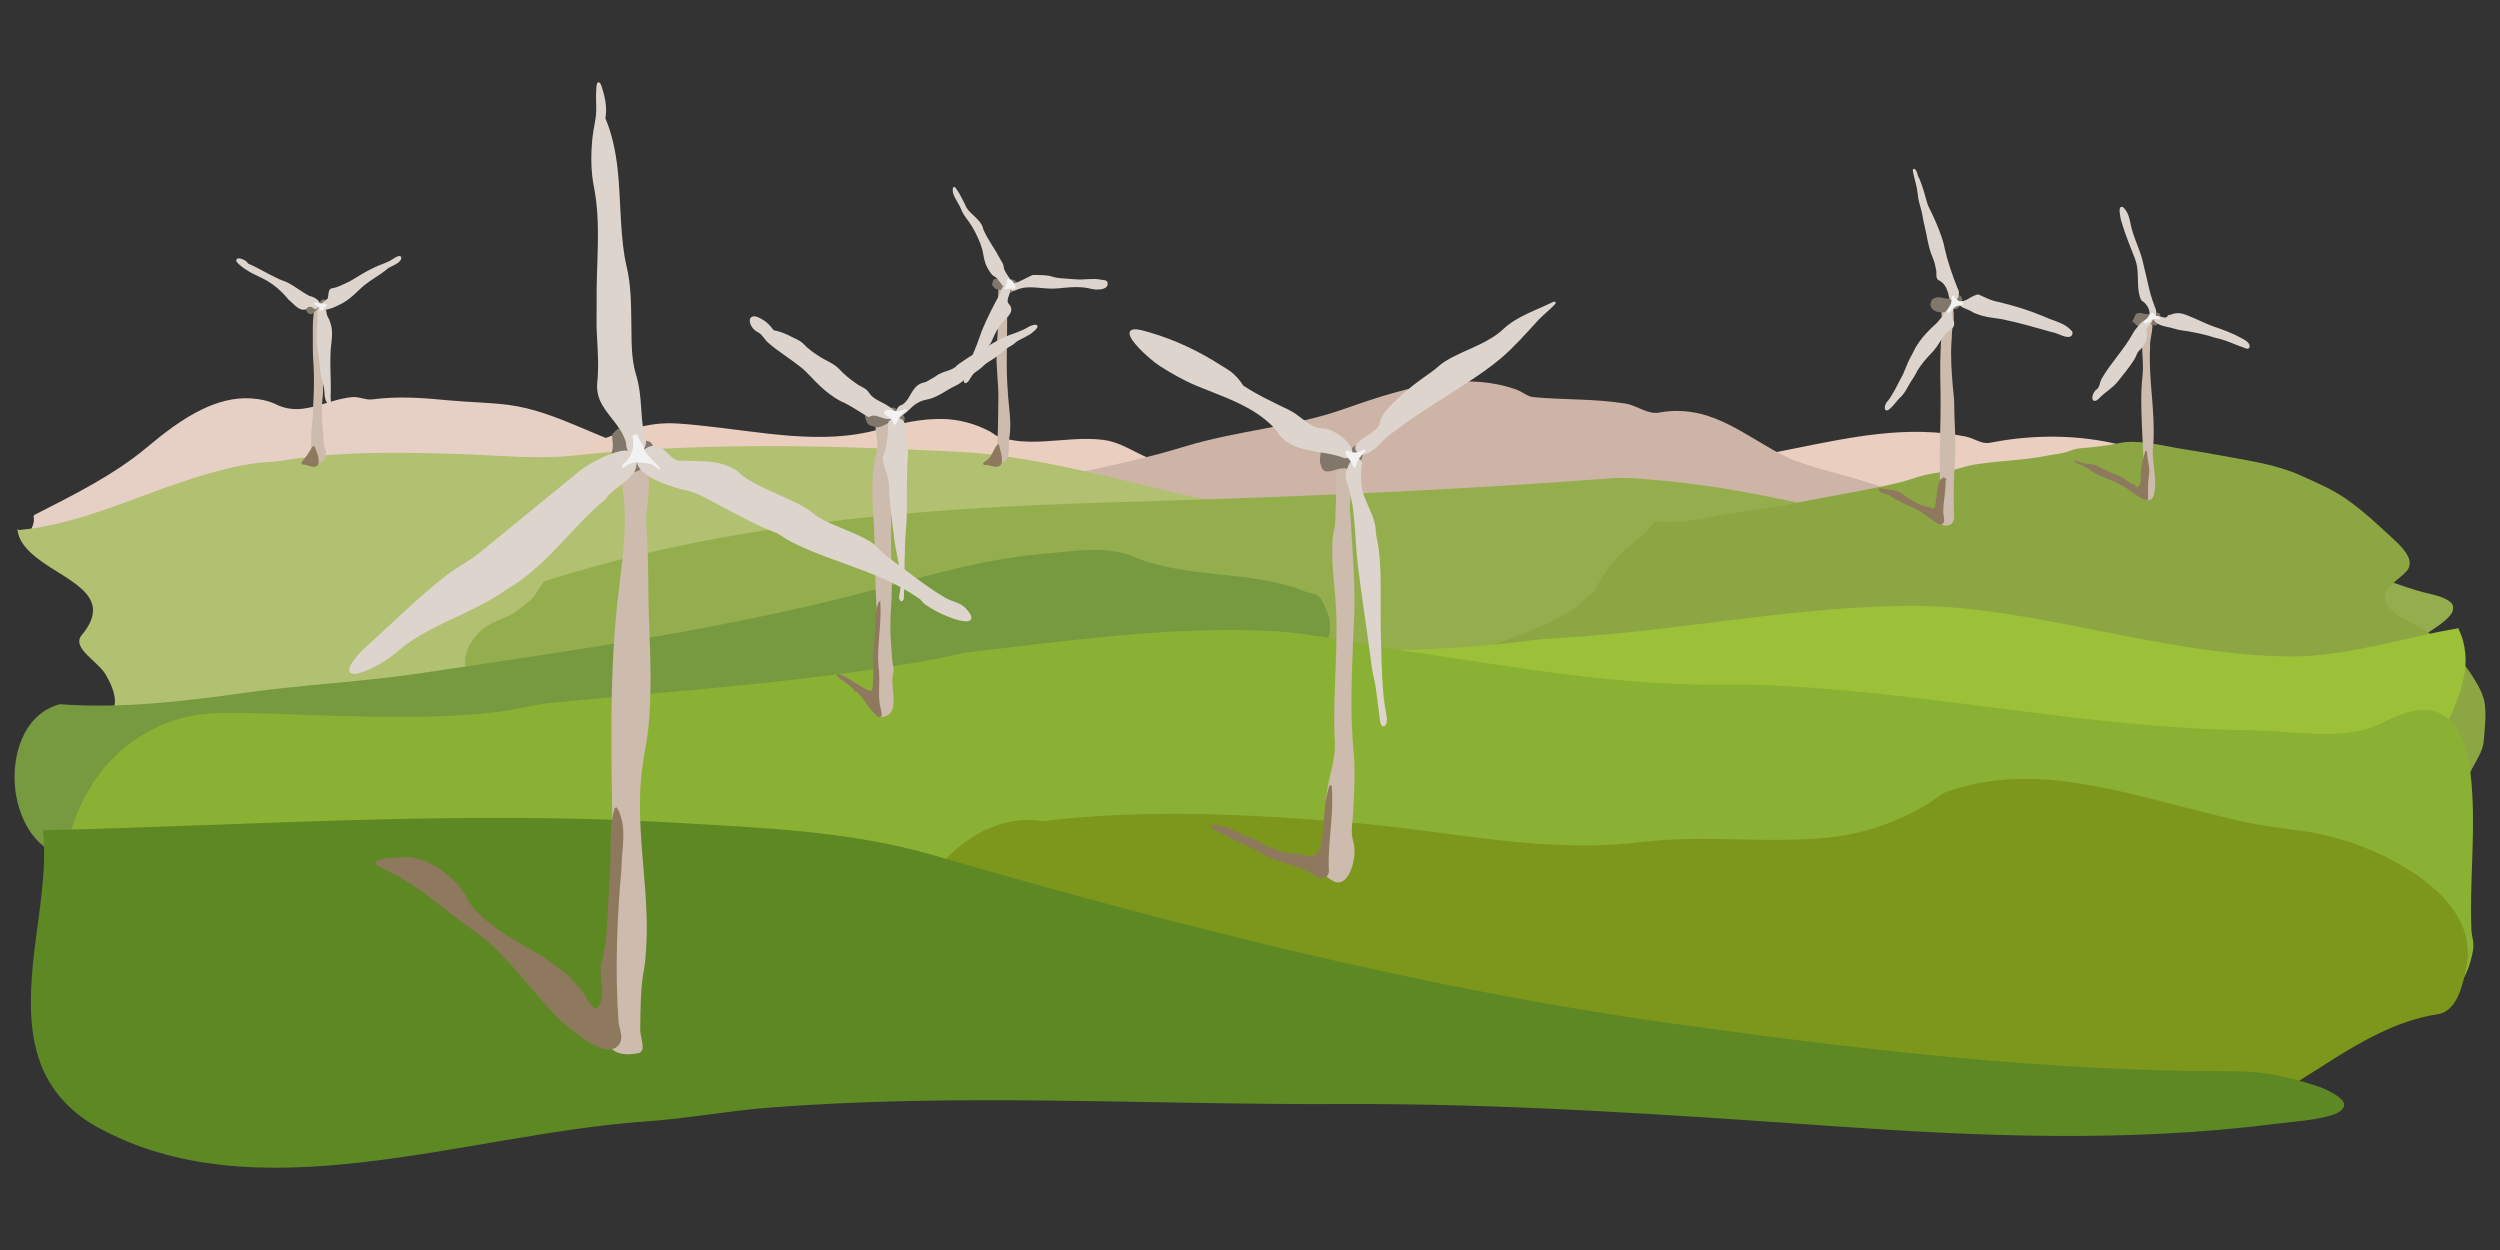 <?xml version="1.0" encoding="UTF-8" standalone="no"?>
<!-- Created with Inkscape (http://www.inkscape.org/) -->

<svg
   width="1200"
   height="600"
   viewBox="0 0 317.5 158.75"
   version="1.1"
   id="svg8"
   sodipodi:docname="wind-desert.svg"
   inkscape:version="1.1 (c4e8f9ed74, 2021-05-24)"
   xmlns:inkscape="http://www.inkscape.org/namespaces/inkscape"
   xmlns:sodipodi="http://sodipodi.sourceforge.net/DTD/sodipodi-0.dtd"
   xmlns="http://www.w3.org/2000/svg"
   xmlns:svg="http://www.w3.org/2000/svg"
   xmlns:rdf="http://www.w3.org/1999/02/22-rdf-syntax-ns#"
   xmlns:cc="http://creativecommons.org/ns#"
   xmlns:dc="http://purl.org/dc/elements/1.1/">
  <rect x="0" y="0" width="317.5" height="158.75" fill="#333333" stroke="none"/>
  <sodipodi:namedview
     id="namedview270"
     pagecolor="#ffffff"
     bordercolor="#999999"
     borderopacity="1"
     inkscape:pageshadow="0"
     inkscape:pageopacity="0"
     inkscape:pagecheckerboard="0"
     showgrid="false"
     inkscape:zoom="1.4375"
     inkscape:cx="600"
     inkscape:cy="299.82609"
     inkscape:window-width="1920"
     inkscape:window-height="1061"
     inkscape:window-x="0"
     inkscape:window-y="19"
     inkscape:window-maximized="1"
     inkscape:current-layer="svg8" />
  <defs
     id="defs2" />
  <g
     id="layer1"
     transform="translate(0,-138.25)">
    <path
       style="fill:#e6cfc4;fill-opacity:1;stroke:#e6cfc4;stroke-width:0.265px;stroke-linecap:butt;stroke-linejoin:miter;stroke-opacity:1"
       d="m 4.367,203.792 c 5.008,-2.551 10.127,-5.072 14.433,-8.671 2.169,-1.812 4.426,-3.568 6.987,-4.794 1.862,-0.891 3.922,-1.473 6.001,-1.354 1.137,0.065 2.287,0.287 3.308,0.793 1.013,0.502 2.173,0.654 3.292,0.531 2.186,-0.241 4.192,-1.301 6.389,-1.483 0.847,-0.07 1.672,0.403 2.516,0.29 3.229,-0.433 6.497,-0.192 9.725,0.125 2.533,0.249 5.088,0.249 7.613,0.585 3.01,0.4 5.865,1.503 8.649,2.671 3.032,1.272 6.058,2.645 9.294,3.317 0.707,0.147 1.442,0.141 2.139,0.331 1.614,0.438 3.276,0.661 4.917,0.974 1.801,0.344 3.623,0.715 5.293,1.496 1.087,0.508 2.131,1.24 2.724,2.311 0.31,0.56 0.964,1.387 0.506,1.833 -1.198,1.165 -2.729,1.947 -4.34,2.361 -2.218,0.57 -4.528,0.549 -6.802,0.535 -1.931,-0.012 -3.857,0.114 -5.789,0.257 -8.155,0.604 -16.295,1.936 -24.471,1.728 -8.775,-0.223 -17.517,-1.39 -26.304,-1.174 -2.26,0.056 -4.52,0.186 -6.766,0.444 -5.096,0.587 -10.147,1.652 -15.29,1.762 -1.068,0.023 -2.177,0.225 -3.204,-0.069 -0.514,-0.147 -1.054,-0.325 -1.439,-0.716 -0.273,-0.277 -0.313,-0.699 -0.214,-1.062 0.219,-0.801 0.772,-1.483 0.889,-2.316 0.033,-0.235 0.021,-0.479 -0.055,-0.705 z"
       id="path201" />
    <path
       style="fill:#eacec0;fill-opacity:1;stroke:#eacec0;stroke-width:0.265px;stroke-linecap:butt;stroke-linejoin:miter;stroke-opacity:1"
       d="m 61.922,201.374 c 4.118,-1.56 7.867,-3.905 11.792,-5.871 2.997,-1.501 6.152,-2.812 9.499,-3.256 1.893,-0.251 3.799,-0.017 5.7,0.173 7.564,0.756 15.469,2.566 22.773,0.481 2.593,-0.74 5.262,-1.353 7.975,-1.312 2.081,0.032 4.137,0.59 5.984,1.564 0.365,0.193 0.671,0.504 1.055,0.646 1.904,0.705 3.971,0.741 5.975,0.633 2.477,-0.134 4.966,-0.503 7.444,-0.185 1.576,0.202 2.983,0.979 4.407,1.696 3.412,1.719 7.141,2.664 10.855,3.471 3.772,0.82 7.467,1.933 11.237,2.808 1.018,0.236 2.057,0.641 2.768,1.441 0.531,0.597 0.737,1.435 0.612,2.218 -0.185,1.161 -0.881,2.182 -1.722,2.974 -1.088,1.026 -2.537,1.508 -3.978,1.942 -3.669,1.105 -7.531,1.37 -11.344,1.325 -2.575,-0.03 -5.194,0.162 -7.715,-0.359 -6.967,-1.441 -14.109,-1.717 -21.204,-1.685 -7.568,0.034 -15.137,-0.21 -22.704,0.087 -6.226,0.244 -12.422,-0.549 -18.613,-1.071 -3.082,-0.26 -6.213,0.074 -9.268,-0.419 -1.575,-0.254 -3.171,-0.334 -4.755,-0.507 -1.827,-0.2 -3.68,-0.413 -5.41,-1.06 -0.98,-0.367 -1.97,-0.891 -2.566,-1.783 -0.34,-0.508 -0.938,-1.329 -0.483,-1.733 0.524,-0.466 1.227,-0.766 1.575,-1.403 0.135,-0.248 0.17,-0.542 0.11,-0.817 z"
       id="path298" />
    <path
       style="fill:#eacec0;fill-opacity:1;stroke:#eacec0;stroke-width:0.265px;stroke-linecap:butt;stroke-linejoin:miter;stroke-opacity:1"
       d="m 217.58,197.026 c 7.059,-0.66 13.89,-2.736 20.931,-3.52 3.695,-0.411 7.463,-0.423 11.12,0.316 1.029,0.208 2.014,0.997 3.044,0.796 4.783,-0.932 9.743,-1.069 14.545,-0.184 4.34,0.8 8.509,2.473 12.229,4.844 1.35,0.861 2.277,2.714 3.873,2.836 1.704,0.13 3.347,0.927 4.512,2.167 0.533,0.568 1.002,1.241 1.164,2.016 0.096,0.463 0.009,0.987 -0.331,1.335 -0.41,0.419 -1.015,0.561 -1.58,0.6 -0.921,0.064 -1.823,-0.209 -2.737,-0.295 -22.347,-2.104 -44.564,-5.746 -66.996,-6.764 -0.575,-0.026 -1.142,-0.067 -1.688,-0.278 -0.449,-0.174 -0.916,-0.351 -1.285,-0.67 -0.153,-0.133 -0.28,-0.351 -0.189,-0.554 0.123,-0.275 0.394,-0.443 0.643,-0.589 0.762,-0.442 1.635,-0.682 2.356,-1.191 0.2,-0.141 0.438,-0.307 0.473,-0.566 0.014,-0.106 -0.024,-0.213 -0.084,-0.299 z"
       id="path434" />
    <path
       style="fill:#cdb4a6;fill-opacity:1;stroke:#cdb4a6;stroke-width:0.265px;stroke-linecap:butt;stroke-linejoin:miter;stroke-opacity:1"
       d="m 122.337,202.106 c 9.208,-3.01 18.888,-4.171 28.143,-7.015 6.643,-2.041 13.701,-2.465 20.257,-4.775 4.055,-1.429 8.174,-2.806 12.462,-3.316 3.13,-0.372 6.374,-0.215 9.36,0.859 0.74,0.266 1.371,0.883 2.154,0.957 3.89,0.366 7.823,0.186 11.69,0.817 1.475,0.24 2.859,1.428 4.328,1.144 1.99,-0.384 4.066,-0.229 5.998,0.376 2.657,0.832 4.998,2.38 7.386,3.767 1.284,0.746 2.571,1.518 3.969,2.024 4.127,1.492 8.514,2.196 12.538,3.983 2.028,0.901 6.638,1.862 5.458,3.754 -0.711,1.14 -1.903,1.896 -3.164,2.301 -1.842,0.591 -3.802,0.65 -5.721,0.62 -2.767,-0.044 -5.525,-0.351 -8.294,-0.327 -0.533,0.005 -1.062,0.096 -1.593,0.099 -7.332,0.04 -14.587,-1.142 -21.858,-1.922 -3.813,-0.409 -7.648,-0.529 -11.483,-0.641 -8.338,-0.243 -16.653,0.759 -24.867,2.106 -2.584,0.424 -5.124,1.222 -7.739,1.347 -8.511,0.408 -17.03,1.235 -25.555,0.756 -3.811,-0.214 -7.734,-0.288 -11.331,-1.574 -1.07,-0.382 -2.017,-1.136 -2.592,-2.123 -0.411,-0.706 -0.523,-1.606 -0.169,-2.363 0.15,-0.322 0.369,-0.608 0.623,-0.856 z"
       id="path705" />
    <path
       style="fill:#b2c071;fill-opacity:1;stroke:#b2c071;stroke-width:0.265px;stroke-linecap:butt;stroke-linejoin:miter;stroke-opacity:1"
       d="m 2.37,205.7 c 5.101,-0.459 9.971,-2.175 14.741,-3.946 5.035,-1.869 10.111,-3.782 15.458,-4.563 1.037,-0.151 2.097,-0.112 3.128,-0.285 7.542,-1.262 15.222,-1.093 22.836,-0.854 4.757,0.149 9.542,0.688 14.277,0.189 15.157,-1.598 30.436,-1.372 45.635,-0.637 2.28,0.11 4.563,0.183 6.835,0.436 9.6,1.067 18.884,3.844 28.289,5.919 3.95,0.872 8,1.201 11.955,2.051 3.223,0.693 6.439,1.513 9.48,2.794 1.612,0.679 3.251,1.423 4.548,2.622 0.668,0.617 1.267,1.481 1.144,2.433 -0.132,1.028 -0.714,2.275 -1.691,2.43 -13.21,2.095 -26.074,6.236 -39.361,7.719 -17.797,1.986 -35.774,2.265 -53.472,5.135 -1.797,0.291 -3.591,0.593 -5.394,0.846 -21.253,2.985 -43.193,2.131 -63.92,7.698 -1.586,0.426 -3.251,0.474 -4.881,0.393 -1.908,-0.096 -3.861,-0.244 -5.65,-0.937 -0.606,-0.235 -1.265,-0.496 -1.656,-1.046 -0.279,-0.392 -0.075,-0.9 0.237,-1.206 0.739,-0.726 1.716,-1.145 2.667,-1.509 0.743,-0.284 1.497,-0.507 2.291,-0.637 1.323,-0.217 2.699,-0.517 3.801,-1.328 0.671,-0.494 1.081,-1.309 1.06,-2.146 -0.032,-1.235 -0.598,-2.377 -1.197,-3.427 -0.944,-1.657 -4.282,-3.353 -3.069,-4.823 0.778,-0.943 1.511,-2.072 1.486,-3.341 -0.022,-1.136 -0.76,-2.102 -1.582,-2.819 -2.01,-1.752 -4.563,-2.769 -6.49,-4.625 -0.715,-0.689 -1.329,-1.541 -1.507,-2.537 z"
       id="path810" />
    <path
       style="fill:#cdbbad;fill-opacity:1;stroke:#cdbbad;stroke-width:0.265px;stroke-linecap:butt;stroke-linejoin:miter;stroke-opacity:1"
       d="m 126.966,174.788 c 0.183,0.022 0.363,0.107 0.48,0.254 0.143,0.181 0.195,0.414 0.217,0.638 0.052,0.526 -0.032,1.054 0.014,1.58 0.012,0.143 0.084,0.277 0.087,0.422 0.06,3.09 -0.137,6.182 0.026,9.272 0.017,0.321 0.051,0.641 0.066,0.962 0.093,2.003 0.543,4.039 0.182,6.011 -0.069,0.376 -0.051,0.76 -0.052,1.141 -0.001,0.356 -0.007,0.718 -0.112,1.061 -0.072,0.237 -0.165,0.541 -0.405,0.611 -0.157,0.046 -0.334,0.076 -0.491,0.012 -0.133,-0.054 -0.216,-0.185 -0.255,-0.318 -0.067,-0.227 -0.06,-0.468 -0.044,-0.702 0.024,-0.364 0.094,-0.724 0.12,-1.088 0.007,-0.097 0.006,-0.194 0.011,-0.291 0.092,-1.802 0.082,-3.606 0.114,-5.409 0.036,-2.011 -0.298,-4.016 -0.228,-6.024 0.055,-1.587 0.25,-3.168 0.21,-4.758 -0.005,-0.194 -0.017,-0.387 -0.019,-0.581 -0.01,-0.931 -0.009,-1.863 0.079,-2.791 z"
       id="path2963" />
    <path
       style="fill:#95ae4d;fill-opacity:1;stroke:#95ae4d;stroke-width:0.265px;stroke-linecap:butt;stroke-linejoin:miter;stroke-opacity:1"
       d="m 69.169,212.2 c 23.259,-7.429 47.794,-9.307 72.193,-10.025 21.088,-0.621 42.161,-1.425 63.227,-3.049 1.663,-0.128 3.342,0.037 5.004,0.163 11.745,0.888 23.144,4.014 34.597,6.571 9.6,2.144 19.393,3.795 29.271,3.561 7.977,-0.189 16.032,-0.449 23.921,0.98 3.75,0.68 7.199,2.459 10.913,3.333 0.97,0.228 1.997,0.447 2.812,1.067 0.499,0.379 0.338,1.078 -0.027,1.502 -0.865,1.005 -2.035,1.677 -3.126,2.405 -1.373,0.916 -2.842,1.754 -3.954,2.995 -0.464,0.518 -0.869,1.299 -0.491,1.969 0.496,0.879 1.518,1.242 2.384,1.658 0.882,0.423 1.849,0.46 2.471,1.407 0.939,1.429 1.851,3.01 1.911,4.767 0.039,1.143 -0.614,2.217 -1.561,2.831 -1.588,1.029 -3.515,1.348 -5.364,1.501 -4.38,0.363 -8.777,-0.013 -13.137,-0.44 -1.782,-0.174 -3.571,-0.257 -5.353,-0.422 -23.881,-2.204 -47.869,-1.846 -71.818,-2.852 -19.574,-0.822 -39.172,1.225 -58.734,0.45 -20.564,-0.814 -41.175,1.081 -61.712,-0.653 -8.033,-0.678 -15.761,-4.592 -23.814,-4.08 -2.495,0.159 -5.141,-0.203 -7.261,-1.617 -1.289,-0.86 -2.306,-2.278 -2.323,-3.875 -0.018,-1.673 1.041,-3.141 2.281,-4.173 1.31,-1.09 3.201,-1.279 4.464,-2.401 0.676,-0.601 1.531,-1.047 2.035,-1.797 0.397,-0.592 0.795,-1.184 1.192,-1.776 z"
       id="path954" />
    <path
       style="fill:#8ca644;fill-opacity:1;stroke:#8ca644;stroke-width:0.265px;stroke-linecap:butt;stroke-linejoin:miter;stroke-opacity:1"
       d="m 210.185,204.613 c 2.859,0.277 5.709,-0.263 8.504,-0.807 1.607,-0.313 3.225,-0.566 4.85,-0.757 1.935,-0.227 3.839,-0.65 5.748,-1.028 4.069,-0.805 8.178,-1.427 12.203,-2.427 1.035,-0.257 2.022,-0.667 3.067,-0.902 1.245,-0.281 2.526,-0.389 3.764,-0.698 0.83,-0.207 1.643,-0.475 2.492,-0.615 3.041,-0.501 6.148,-0.511 9.171,-1.124 0.996,-0.202 2.047,-0.242 2.982,-0.639 0.418,-0.177 0.853,-0.277 1.311,-0.31 1.653,-0.121 3.301,-0.318 4.927,-0.657 1.081,-0.226 2.198,-0.165 3.286,-0.037 1.71,0.2 3.387,0.596 5.088,0.858 1.652,0.254 3.3,0.539 4.943,0.845 3.251,0.606 6.586,1.071 9.621,2.442 1.932,0.874 3.907,1.706 5.66,2.908 2.192,1.502 4.118,3.342 6.066,5.137 0.738,0.68 1.499,1.4 1.903,2.339 0.207,0.482 0.176,1.073 -0.179,1.491 -0.722,0.85 -1.751,1.39 -2.43,2.277 -0.406,0.53 -0.541,1.269 -0.264,1.89 0.402,0.903 1.226,1.53 2.056,2.012 0.751,0.436 1.55,0.778 2.301,1.217 2.629,1.538 5.018,3.591 6.644,6.185 0.684,1.092 1.391,2.251 1.547,3.533 0.127,1.04 0.074,2.095 -0.023,3.135 -0.078,0.838 -0.059,1.711 -0.354,2.503 -0.4,1.072 -1.082,2.005 -1.528,3.059 -0.454,1.074 -0.867,2.222 -1.732,3.049 -0.434,0.415 -1.015,0.597 -1.58,0.757 -1.975,0.56 -4.008,0.991 -6.064,1.023 -2.438,0.037 -4.77,-0.807 -7.004,-1.687 -1.295,-0.51 -2.616,-0.949 -3.943,-1.366 -1.111,-0.35 -2.226,-0.726 -3.228,-1.333 -0.62,-0.376 -1.309,-0.603 -2.001,-0.808 -1.195,-0.353 -2.404,-0.663 -3.575,-1.097 -3.055,-1.13 -6.048,-2.538 -9.285,-3.071 -2.657,-0.438 -5.357,-0.405 -8.03,-0.7 -8.257,-0.912 -16.588,-1.285 -24.889,-0.807 -3.363,0.193 -6.732,0.406 -10.103,0.279 -2.385,-0.09 -4.769,-0.198 -7.155,-0.251 -6.712,-0.152 -13.446,-0.215 -20.133,0.459 -2.545,0.256 -5.089,0.564 -7.653,0.594 -3.77,0.043 -7.526,0.408 -11.275,0.765 -3.126,0.298 -6.217,0.868 -9.343,1.182 -2.4,0.241 -4.82,0.397 -7.175,0.946 -1.272,0.297 -2.565,0.485 -3.855,0.68 -4.211,0.637 -8.437,1.209 -12.694,1.433 -1.135,0.06 -2.266,0.153 -3.399,0.244 -1.5,0.121 -3.034,0.255 -4.515,-0.063 -0.686,-0.148 -1.505,-0.385 -1.808,-1.076 -0.271,-0.618 -0.047,-1.325 0.271,-1.875 0.653,-1.131 1.784,-1.882 2.923,-2.458 2.517,-1.272 5.282,-1.904 7.986,-2.636 2.733,-0.741 5.541,-1.144 8.307,-1.735 3.764,-0.804 7.413,-2.05 11.17,-2.891 3.268,-0.731 6.509,-1.576 9.785,-2.272 3.086,-0.656 6.178,-1.362 9.116,-2.54 2.422,-0.971 4.873,-1.945 7.064,-3.359 0.577,-0.373 1.054,-0.871 1.566,-1.325 0.502,-0.444 1.177,-0.772 1.47,-1.376 0.151,-0.313 0.301,-0.621 0.487,-0.919 0.789,-1.26 1.588,-2.537 2.689,-3.56 1.43,-1.328 3.15,-2.383 4.25,-4.033 z"
       id="path1064" />
    <path
       style="fill:#77993f;fill-opacity:1;stroke:#77993f;stroke-width:0.265px;stroke-linecap:butt;stroke-linejoin:miter;stroke-opacity:1"
       d="m 7.596,227.817 c 7.842,0.572 15.692,-0.349 23.449,-1.441 7.416,-1.044 14.912,-1.381 22.333,-2.489 19.72,-2.943 39.551,-5.687 58.807,-10.902 6.777,-1.836 13.599,-3.719 20.624,-4.299 3.709,-0.306 7.699,-1.044 11.134,0.399 3.413,1.434 7.129,1.848 10.778,2.237 3.657,0.39 7.384,0.744 10.83,2.115 0.74,0.294 1.777,0.323 2.156,1.023 0.65,1.202 1.234,2.556 1.063,3.955 -0.131,1.069 -0.879,1.951 -1.762,2.515 -1.478,0.944 -3.196,1.405 -4.869,1.868 -2.417,0.67 -4.91,1.204 -7.143,2.387 -1.359,0.72 -3.336,1.749 -3.12,3.311 0.237,1.712 -0.017,3.546 -1.001,5.002 -1.105,1.635 -2.889,2.655 -4.697,3.335 -3.111,1.169 -6.425,1.611 -9.686,2.153 -1.364,0.227 -2.71,0.546 -4.07,0.803 -11.019,2.078 -22.254,2.433 -33.424,3.018 -8.028,0.421 -16.013,1.353 -23.998,2.359 -13.762,1.735 -27.217,7.783 -41.043,6.752 -3.377,-0.252 -6.753,0.161 -10.122,0.361 -3.1,0.184 -6.263,0.289 -9.304,-0.456 -2.167,-0.531 -4.213,-1.652 -5.697,-3.342 -0.483,-0.55 -0.581,-1.544 -1.272,-1.784 -1.897,-0.659 -3.365,-2.211 -4.248,-3.979 -1.259,-2.521 -1.62,-5.463 -1.111,-8.224 0.388,-2.107 1.36,-4.202 3.086,-5.537 0.683,-0.528 1.472,-0.916 2.306,-1.139 z"
       id="path1110" />
    <path
       style="fill:#9cc139;fill-opacity:1;stroke:#9cc139;stroke-width:0.265px;stroke-linecap:butt;stroke-linejoin:miter;stroke-opacity:1"
       d="m 312.109,218.189 c 0.965,1.903 1.092,4.135 0.636,6.198 -0.768,3.481 -2.622,6.574 -3.902,9.871 -0.921,2.372 -1.516,4.984 -0.978,7.524 0.428,2.019 2.744,3.283 2.958,5.316 0.202,1.921 0.129,4.024 -0.979,5.684 -0.984,1.473 -2.734,2.198 -4.43,2.445 -2.861,0.416 -5.762,0.013 -8.59,-0.451 -4.3,-0.706 -8.528,-1.875 -12.876,-2.262 -1.21,-0.108 -2.427,0.09 -3.642,0.005 -24.978,-1.744 -50.067,-1.355 -75.043,0.385 -19.961,1.39 -39.964,-0.397 -59.982,-0.193 -10.975,0.112 -22.026,0.226 -32.89,-1.571 -6.074,-1.005 -11.617,-6.162 -17.697,-5.144 -2.797,0.468 -5.694,-0.028 -8.305,-1.064 -2.26,-0.897 -4.448,-2.191 -5.972,-4.124 -0.958,-1.215 -1.517,-2.834 -1.143,-4.378 0.448,-1.849 1.971,-3.152 3.401,-4.31 0.998,-0.808 2.273,-1.084 3.462,-1.488 15.14,-5.149 31.06,-7.627 46.985,-8.687 2.471,-0.165 4.951,-0.168 7.418,-0.365 17.85,-1.421 35.871,0.557 53.638,-1.834 1.508,-0.203 3.023,-0.288 4.541,-0.379 14.613,-0.88 29.042,-3.943 43.71,-4.043 6.996,-0.048 13.907,1.182 20.789,2.519 8.854,1.721 17.732,3.676 26.785,3.906 6.255,0.159 12.326,-1.522 18.466,-2.852 1.022,-0.221 2.047,-0.429 3.078,-0.609 0.187,-0.033 0.374,-0.066 0.561,-0.099 z"
       id="path1224" />
    <path
       style="fill:#8bb134;fill-opacity:1;stroke:#8bb134;stroke-width:0.265px;stroke-linecap:butt;stroke-linejoin:miter;stroke-opacity:1"
       d="m 8.212,255.07 c -0.797,-6.244 0.545,-12.852 4.21,-18.034 2.593,-3.665 6.489,-6.363 10.842,-7.513 2.259,-0.596 4.609,-0.634 6.937,-0.601 10.958,0.159 21.961,1.14 32.89,-0.115 2.442,-0.28 4.826,-0.968 7.273,-1.201 16.249,-1.545 32.568,-2.602 48.661,-5.56 1.363,-0.251 2.695,-0.688 4.07,-0.845 12.546,-1.432 25.135,-3.249 37.797,-2.711 5.826,0.248 11.512,1.659 17.286,2.51 13.504,1.991 27.039,4.473 40.729,4.333 2.078,-0.021 4.155,0.002 6.233,0.095 20.435,0.923 40.553,5.525 61.039,5.702 5.502,0.048 11.57,1.531 16.466,-0.985 1.863,-0.958 3.959,-1.835 6.1,-1.516 1.562,0.233 2.803,1.418 3.483,2.794 1.192,2.408 1.478,5.14 1.625,7.785 0.317,5.693 -0.341,11.389 -0.117,17.081 0.034,0.861 0.371,1.726 0.22,2.575 -0.365,2.053 -1.119,4.261 -2.914,5.492 -1.709,1.172 -3.923,1.136 -5.872,0.745 -3.682,-0.739 -7.104,-2.354 -10.55,-3.791 -3.34,-1.392 -6.694,-2.939 -10.305,-3.439 -1.086,-0.15 -2.204,0.224 -3.281,-2.9e-4 -19.959,-4.164 -40.441,-4.917 -60.771,-4.654 -27.03,0.35 -54.115,2.807 -81.107,0.59 -9.409,-0.773 -18.858,-0.961 -28.295,-0.91 -34.229,0.185 -68.41,4.011 -102.649,2.173 z"
       id="path1462" />
    <path
       style="fill:#7c971c;fill-opacity:1;stroke:#7c971c;stroke-width:0.265px;stroke-linecap:butt;stroke-linejoin:miter;stroke-opacity:1"
       d="m 132.418,242.67 c 13.007,-1.591 26.153,-0.897 39.171,0.179 12.246,1.013 24.579,4.012 36.784,2.484 8.052,-1.008 16.186,0.263 24.247,-0.631 4.259,-0.472 8.357,-1.946 12.087,-4.125 0.904,-0.528 1.625,-1.297 2.638,-1.664 4.61,-1.668 9.619,-1.899 14.455,-1.34 8.141,0.941 15.913,3.683 23.913,5.336 2.189,0.452 4.414,0.676 6.625,0.992 4.095,0.584 8.089,1.907 11.719,3.88 2.89,1.571 5.662,3.558 7.552,6.296 1.287,1.865 1.952,4.204 1.564,6.466 -0.422,2.466 -1.165,6.02 -3.596,6.384 -4.257,0.638 -8.166,2.6 -11.819,4.797 -4.185,2.517 -8.158,5.483 -12.753,7.233 -1.429,0.544 -2.899,1.26 -4.427,1.177 -30.207,-1.628 -60.081,-7.131 -90.337,-8.118 -6.585,-0.215 -13.175,-0.131 -19.763,-0.197 -26.22,-0.265 -53.012,-6.599 -78.656,-1.111 -1.875,0.401 -3.816,0.39 -5.718,0.25 -2.28,-0.168 -4.62,-0.36 -6.747,-1.226 -0.709,-0.289 -1.548,-0.583 -1.903,-1.305 -0.283,-0.576 0.171,-1.164 0.611,-1.504 1.247,-0.963 2.708,-1.71 4.241,-1.982 7.211,-1.277 14.587,-1.875 21.584,-4.16 4.318,-1.41 8.47,-3.61 11.633,-6.93 1.499,-1.573 2.309,-3.667 3.699,-5.329 2.155,-2.576 4.989,-4.69 8.258,-5.585 1.601,-0.438 3.296,-0.549 4.935,-0.268 z"
       id="path1849" />
    <path
       style="fill:#5e8824;fill-opacity:1;stroke:#5e8824;stroke-width:0.265px;stroke-linecap:butt;stroke-linejoin:miter;stroke-opacity:1"
       d="m 5.599,243.823 c 26.65,-0.627 53.327,-2.547 79.98,-0.966 11.018,0.654 22.232,1.029 32.837,4.107 30.953,8.982 62.303,16.991 94.192,21.434 23.672,3.298 47.514,6.1 71.394,6.037 2.701,-0.007 5.395,0.447 7.982,1.192 1.647,0.475 3.371,0.912 4.777,1.918 0.401,0.286 1.049,0.787 0.738,1.303 -0.377,0.625 -1.151,0.839 -1.811,1.015 -2.239,0.598 -4.563,0.708 -6.852,0.999 -18.504,2.351 -37.221,1.594 -55.774,0.294 -20.954,-1.468 -41.916,-2.926 -62.964,-2.828 -24.181,0.113 -48.403,-1.426 -72.55,0.47 -5.151,0.404 -10.247,1.37 -15.401,1.729 -23.27,1.618 -49.565,12.007 -69.911,0.647 -2.901,-1.62 -5.346,-4.117 -6.673,-7.19 -1.612,-3.732 -1.665,-7.902 -1.372,-11.893 0.385,-5.248 1.57,-10.431 1.547,-15.707 -0.004,-0.855 -0.044,-1.71 -0.14,-2.56 z"
       id="path1974" />
    <path
       style="fill:#cdbbad;fill-opacity:1;stroke:#cdbbad;stroke-width:0.265px;stroke-linecap:butt;stroke-linejoin:miter;stroke-opacity:1"
       d="m 112.165,191.015 c 0.4,0.257 0.693,0.655 0.869,1.093 0.245,0.609 0.312,1.271 0.358,1.92 0.043,0.6 0.169,1.197 0.144,1.799 -0.083,2.032 -0.43,4.052 -0.361,6.089 0.007,0.205 0.008,0.409 -0.011,0.615 -0.405,4.373 0.198,8.781 -0.145,13.163 -0.171,2.193 -0.01,4.393 0.178,6.578 0.04,0.466 0.262,0.952 0.122,1.399 -0.141,0.451 -0.134,0.931 -0.109,1.397 0.043,0.809 0.187,1.615 0.145,2.426 -0.021,0.397 -0.085,0.811 -0.315,1.146 -0.185,0.27 -0.489,0.45 -0.809,0.488 -0.141,0.017 -0.376,0.136 -0.438,0.019 -0.282,-0.536 -0.36,-1.151 -0.373,-1.748 -0.023,-1.097 0.143,-2.192 0.066,-3.29 -0.01,-0.136 -0.044,-0.27 -0.048,-0.406 -0.07,-2.432 0.219,-4.867 0.065,-7.3 -0.203,-3.206 -0.235,-6.413 -0.31,-9.627 -0.088,-3.742 -0.737,-7.63 0.319,-11.219 0.103,-0.349 0.08,-0.72 0.044,-1.077 -0.07,-0.705 -0.239,-1.403 -0.229,-2.114 0.005,-0.337 0.05,-0.695 0.252,-0.976 0.139,-0.194 0.355,-0.319 0.584,-0.375 z"
       id="path2175" />
    <path
       style="fill:#81776b;fill-opacity:1;stroke:#81776b;stroke-width:0.265px;stroke-linecap:butt;stroke-linejoin:miter;stroke-opacity:1"
       d="m 109.909,190.394 c 0.015,0.318 0.044,0.637 0.124,0.945 0.057,0.22 0.13,0.443 0.265,0.627 0.061,0.084 0.149,0.144 0.244,0.185 0.182,0.078 0.381,0.101 0.563,0.18 0.123,0.053 0.26,0.069 0.393,0.054 0.18,-0.019 0.351,-0.085 0.516,-0.159 0.103,-0.046 0.206,-0.092 0.309,-0.14 0.256,-0.119 0.5,-0.264 0.769,-0.353 0.088,-0.029 0.177,-0.065 0.27,-0.065 0.264,0.001 0.522,0.058 0.78,0.106 0.117,0.022 0.234,0.071 0.352,0.056 0.072,-0.009 0.142,-0.044 0.189,-0.101 0.057,-0.07 0.079,-0.163 0.08,-0.252 0.001,-0.115 -0.025,-0.231 -0.079,-0.332 -0.025,-0.046 -0.056,-0.089 -0.088,-0.131 -0.211,-0.282 -0.487,-0.514 -0.791,-0.69 -0.119,-0.069 -0.235,-0.156 -0.37,-0.181 -0.061,-0.012 -0.127,-0.005 -0.181,0.029 -0.064,0.04 -0.106,0.105 -0.143,0.169 -0.047,0.08 -0.09,0.164 -0.153,0.233 -0.026,0.028 -0.06,0.046 -0.091,0.067 -0.079,0.053 -0.169,0.095 -0.266,0.097 -0.086,0.002 -0.167,-0.038 -0.237,-0.087 -0.031,-0.022 -0.05,-0.064 -0.086,-0.075 -0.132,-0.04 -0.271,-0.04 -0.407,-0.042 -0.117,-0.002 -0.231,-0.025 -0.348,-0.036 -0.278,-0.025 -0.548,-0.113 -0.828,-0.122 -0.061,-0.002 -0.123,-0.006 -0.183,0.006 -0.158,0.032 -0.32,0.059 -0.481,0.036 -0.041,-0.006 -0.083,-0.014 -0.122,-0.027 z"
       id="path2306" />
    <path
       style="fill:#ddd4cd;fill-opacity:1;stroke:#ddd4cd;stroke-width:0.265px;stroke-linecap:butt;stroke-linejoin:miter;stroke-opacity:1"
       d="m 118.845,186.191 c 0.311,-0.271 0.696,-0.434 1.08,-0.571 0.455,-0.162 0.928,-0.292 1.343,-0.546 0.202,-0.124 0.34,-0.327 0.534,-0.463 0.835,-0.584 1.681,-1.157 2.582,-1.632 1.186,-0.625 2.288,-1.421 3.534,-1.923 0.898,-0.361 1.856,-0.614 2.678,-1.127 0.165,-0.103 0.347,-0.18 0.533,-0.235 0.126,-0.037 0.256,-0.076 0.388,-0.068 0.045,0.003 0.11,0.015 0.117,0.067 0.009,0.064 -0.032,0.121 -0.068,0.17 -0.089,0.12 -0.202,0.22 -0.309,0.323 -0.353,0.343 -0.789,0.581 -1.222,0.806 -0.454,0.237 -0.959,0.428 -1.308,0.808 -0.07,0.076 -0.168,0.113 -0.256,0.163 -0.759,0.429 -1.421,1.002 -2.1,1.543 -0.464,0.37 -1.041,0.596 -1.462,1.016 -0.541,0.539 -1.186,0.955 -1.829,1.36 -0.597,0.376 -1.09,0.922 -1.734,1.214 -1.253,0.567 -2.362,1.558 -3.719,1.783 -0.499,0.083 -0.971,0.291 -1.393,0.567 -0.576,0.377 -0.987,0.966 -1.566,1.332 -0.125,0.079 -0.266,0.152 -0.418,0.152 -0.093,-1.1e-4 -0.183,-0.051 -0.229,-0.133 -0.069,-0.123 -0.063,-0.273 -0.03,-0.406 0.063,-0.251 0.242,-0.483 0.49,-0.57 0.069,-0.024 0.137,-0.04 0.201,-0.081 0.335,-0.209 0.584,-0.525 0.794,-0.853 0.276,-0.431 0.497,-0.9 0.829,-1.293 0.211,-0.249 0.482,-0.445 0.788,-0.563 0.093,-0.036 0.192,-0.054 0.288,-0.078 0.336,-0.085 0.635,-0.265 0.926,-0.447 0.176,-0.11 0.351,-0.221 0.535,-0.316 z"
       id="path2513" />
    <path
       style="fill:#81776b;fill-opacity:1;stroke:#81776b;stroke-width:0.265px;stroke-linecap:butt;stroke-linejoin:miter;stroke-opacity:1"
       d="m 126.153,174.411 c 0.092,0.173 0.231,0.322 0.4,0.421 0.133,0.079 0.287,0.129 0.442,0.119 0.053,-0.003 0.106,-0.01 0.157,-0.029 0.076,-0.029 0.159,-0.046 0.24,-0.032 0.064,0.011 0.123,0.045 0.165,0.095 0.024,0.028 0.051,0.053 0.077,0.079 0.075,0.076 0.152,0.152 0.245,0.208 0.066,0.039 0.141,0.065 0.218,0.064 0.045,-1.6e-4 0.09,-0.009 0.134,-0.019 0.153,-0.035 0.294,-0.115 0.41,-0.22 0.143,-0.129 0.249,-0.292 0.33,-0.466 0.023,-0.05 0.04,-0.103 0.052,-0.157 0.019,-0.083 0.03,-0.171 0.01,-0.255 -0.014,-0.059 -0.046,-0.115 -0.095,-0.151 -0.091,-0.066 -0.191,-0.119 -0.295,-0.16 -0.143,-0.056 -0.295,-0.092 -0.449,-0.097 -0.051,-0.002 -0.104,0.012 -0.145,0.043 -0.049,0.038 -0.08,0.094 -0.104,0.15 -0.038,0.087 -0.056,0.184 -0.108,0.263 -0.015,0.022 -0.027,0.047 -0.054,0.059 -0.049,0.02 -0.104,0.008 -0.151,-0.012 -0.078,-0.035 -0.147,-0.087 -0.218,-0.133 -0.043,-0.028 -0.093,-0.043 -0.139,-0.066 -0.204,-0.1 -0.407,-0.204 -0.624,-0.272 -0.064,-0.02 -0.128,-0.041 -0.195,-0.048 -0.05,-0.006 -0.103,0.008 -0.142,0.042 -0.049,0.042 -0.075,0.102 -0.093,0.163 -0.023,0.079 -0.03,0.161 -0.04,0.242 -0.007,0.056 -0.014,0.113 -0.027,0.168 z"
       id="path3106" />
    <path
       style="fill:#ddd4cd;fill-opacity:1;stroke:#ddd4cd;stroke-width:0.265px;stroke-linecap:butt;stroke-linejoin:miter;stroke-opacity:1"
       d="m 98.176,180.312 c 0.8,0.13 1.558,0.44 2.272,0.816 0.514,0.27 1.099,0.466 1.497,0.888 0.622,0.66 1.368,1.187 2.132,1.67 0.824,0.52 1.801,0.86 2.459,1.58 0.657,0.719 1.437,1.311 2.231,1.87 0.485,0.342 1.144,0.519 1.455,1.024 0.222,0.36 0.549,0.642 0.903,0.868 0.544,0.348 1.157,0.575 1.683,0.952 0.243,0.174 0.654,0.342 0.623,0.64 -0.02,0.192 -0.062,0.395 -0.19,0.548 -0.098,0.117 -0.253,0.17 -0.403,0.172 -0.247,0.004 -0.487,-0.071 -0.72,-0.145 -0.347,-0.11 -0.69,-0.249 -1.053,-0.294 -0.212,-0.026 -0.419,0.036 -0.625,0.109 -0.04,0.014 -0.075,0.087 -0.109,0.068 -1.051,-0.586 -2.026,-1.306 -3.116,-1.824 -0.129,-0.061 -0.265,-0.108 -0.392,-0.175 -0.952,-0.497 -1.798,-1.172 -2.584,-1.898 -0.838,-0.774 -1.555,-1.68 -2.444,-2.394 -1.355,-1.089 -2.861,-1.98 -4.171,-3.126 -0.464,-0.406 -0.735,-1.052 -1.29,-1.323 -0.392,-0.192 -0.721,-0.523 -0.887,-0.927 -0.072,-0.176 -0.12,-0.372 -0.08,-0.562 0.025,-0.116 0.104,-0.221 0.216,-0.264 0.158,-0.061 0.334,-0.029 0.49,0.02 0.196,0.061 0.373,0.169 0.555,0.262 0.496,0.254 0.913,0.639 1.263,1.068 0.1,0.122 0.195,0.248 0.285,0.377 z"
       id="path2650" />
    <path
       style="fill:#ddd4cd;fill-opacity:1;stroke:#ddd4cd;stroke-width:0.265px;stroke-linecap:butt;stroke-linejoin:miter;stroke-opacity:1"
       d="m 112.892,192.08 c 0.071,1.313 -0.108,2.637 -0.507,3.888 -0.052,0.163 -0.187,0.316 -0.168,0.486 0.072,0.644 0.3,1.254 0.495,1.867 0.171,0.537 0.328,1.093 0.316,1.661 -0.005,0.215 0.011,0.429 0.023,0.644 0.117,2.008 0.418,3.997 0.646,5.995 0.272,2.384 1.219,4.835 0.655,7.166 -0.043,0.176 -0.061,0.37 0.008,0.54 0.025,0.061 0.06,0.138 0.131,0.15 0.062,0.011 0.104,-0.049 0.124,-0.099 0.053,-0.134 0.051,-0.282 0.05,-0.425 -8.7e-4,-0.192 0.011,-0.383 0.018,-0.575 0.089,-2.709 0.022,-5.425 0.258,-8.128 0.019,-0.223 0.043,-0.445 0.053,-0.668 0.122,-2.7 -0.034,-5.406 0.149,-8.105 0.014,-0.204 0.043,-0.408 0.052,-0.612 0.026,-0.621 -0.099,-1.234 -0.221,-1.84 -0.11,-0.551 -0.269,-1.112 -0.204,-1.673 0.024,-0.206 -0.024,-0.425 -0.16,-0.587 -0.163,-0.194 -0.419,-0.288 -0.666,-0.303 -0.284,-0.018 -0.582,0.053 -0.805,0.235 -0.12,0.098 -0.211,0.232 -0.246,0.383 z"
       id="path2822" />
    <path
       style="fill:#ddd4cd;fill-opacity:1;stroke:#ddd4cd;stroke-width:0.265px;stroke-linecap:butt;stroke-linejoin:miter;stroke-opacity:1"
       d="m 122.443,164.274 c 0.119,0.348 0.336,0.653 0.583,0.923 0.404,0.44 0.888,0.802 1.263,1.269 0.213,0.266 0.39,0.57 0.458,0.906 0.025,0.125 0.09,0.238 0.145,0.353 0.584,1.23 1.418,2.318 2.038,3.528 0.154,0.301 0.408,0.588 0.413,0.926 0.003,0.186 0.076,0.363 0.159,0.527 0.19,0.375 0.456,0.706 0.637,1.085 0.07,0.146 0.132,0.302 0.13,0.467 -0.001,0.116 -0.054,0.229 -0.14,0.307 -0.114,0.103 -0.297,0.297 -0.409,0.196 -0.234,-0.21 -0.411,-0.471 -0.594,-0.724 -0.2,-0.276 -0.413,-0.55 -0.688,-0.756 -0.096,-0.072 -0.225,-0.098 -0.306,-0.186 -0.383,-0.415 -0.663,-0.916 -0.859,-1.443 -0.223,-0.599 -0.246,-1.252 -0.428,-1.863 -0.299,-1.003 -0.763,-1.949 -1.288,-2.851 -0.429,-0.736 -1.075,-1.358 -1.371,-2.157 -0.097,-0.261 -0.235,-0.504 -0.372,-0.746 -0.192,-0.339 -0.399,-0.671 -0.546,-1.033 -0.075,-0.185 -0.142,-0.379 -0.14,-0.581 9.7e-4,-0.101 0.013,-0.369 0.077,-0.29 0.365,0.45 0.64,0.964 0.901,1.48 0.112,0.222 0.223,0.445 0.338,0.665 z"
       id="path3364" />
    <path
       style="fill:#ddd4cd;fill-opacity:1;stroke:#ddd4cd;stroke-width:0.265px;stroke-linecap:butt;stroke-linejoin:miter;stroke-opacity:1"
       d="m 128.445,174.456 c 0.426,-0.064 0.83,-0.225 1.215,-0.413 0.491,-0.239 0.984,-0.471 1.469,-0.725 0.056,-0.029 0.119,-0.014 0.179,-0.012 0.569,0.013 1.141,-0.009 1.705,0.075 0.17,0.025 0.341,0.052 0.505,0.107 0.481,0.161 0.988,0.221 1.492,0.255 0.534,0.035 1.069,0.065 1.603,0.114 0.586,0.054 1.173,-0.006 1.758,-0.033 0.487,-0.022 0.981,-0.024 1.459,0.084 0.244,0.055 0.657,0.011 0.704,0.257 0.024,0.123 0.009,0.256 -0.059,0.363 -0.08,0.125 -0.214,0.204 -0.351,0.254 -0.218,0.079 -0.452,0.105 -0.683,0.108 -0.274,0.004 -0.55,-0.016 -0.816,-0.081 -0.09,-0.022 -0.179,-0.046 -0.269,-0.066 -0.7,-0.156 -1.422,-0.182 -2.136,-0.155 -0.783,0.03 -1.561,0.147 -2.344,0.179 -1.57,0.063 -3.262,-0.478 -4.71,0.13 -0.141,0.059 -0.283,0.124 -0.434,0.153 -0.075,0.014 -0.16,0.024 -0.229,-0.016 -0.064,-0.037 -0.089,-0.113 -0.096,-0.183 -0.013,-0.13 0.011,-0.259 0.038,-0.386 0,0 0.002,-0.009 0.002,-0.009 0,0 0,5e-5 0,5e-5 z"
       id="path3545" />
    <path
       style="fill:#cdbbad;fill-opacity:1;stroke:#cdbbad;stroke-width:0.265px;stroke-linecap:butt;stroke-linejoin:miter;stroke-opacity:1"
       d="m 247.065,176.845 c 0.265,0.059 0.517,0.203 0.676,0.428 0.19,0.27 0.246,0.608 0.254,0.931 0.013,0.569 -0.093,1.132 -0.17,1.693 -0.053,0.387 -0.071,0.777 -0.08,1.17 -0.004,0.193 -0.028,0.387 -0.04,0.581 -0.129,1.971 0.022,3.946 0.189,5.91 0.051,0.601 0.148,1.201 0.151,1.804 0.01,2.344 0.249,4.692 0.106,7.032 -0.141,2.312 -0.198,4.628 -0.138,6.947 0.004,0.154 0.031,0.306 0.042,0.459 0.02,0.278 -0.045,0.573 -0.232,0.788 -0.221,0.254 -0.591,0.344 -0.915,0.263 -0.254,-0.064 -0.475,-0.25 -0.571,-0.496 -0.111,-0.283 -0.022,-0.589 0.041,-0.879 0.038,-0.174 0.022,-0.359 0.026,-0.538 0.055,-2.309 0.14,-4.616 0.074,-6.928 -0.006,-0.202 0.006,-0.404 0.01,-0.605 0.053,-2.561 0.134,-5.12 0.085,-7.683 -0.046,-2.379 -0.08,-4.766 0.163,-7.137 0.034,-0.33 0.124,-0.656 0.121,-0.988 -0.005,-0.598 -0.181,-1.184 -0.153,-1.784 0.014,-0.311 0.105,-0.622 0.29,-0.876 0.024,-0.032 0.048,-0.064 0.074,-0.094 z"
       id="path3913" />
    <path
       style="fill:#81776b;fill-opacity:1;stroke:#81776b;stroke-width:0.265px;stroke-linecap:butt;stroke-linejoin:miter;stroke-opacity:1"
       d="m 245.45,176.391 c -0.086,0.153 -0.138,0.327 -0.143,0.503 -0.003,0.141 0.029,0.284 0.104,0.405 0.034,0.055 0.079,0.102 0.126,0.146 0.141,0.127 0.314,0.217 0.495,0.27 0.221,0.065 0.454,0.082 0.683,0.066 0.07,-0.005 0.141,-0.01 0.21,-0.024 0.076,-0.015 0.141,-0.06 0.2,-0.109 0.076,-0.064 0.145,-0.14 0.233,-0.189 0.052,-0.029 0.112,-0.031 0.17,-0.042 0.153,-0.029 0.309,-0.016 0.464,-0.01 0.137,0.005 0.276,0.005 0.409,-0.034 0.052,-0.015 0.105,-0.033 0.15,-0.065 0.14,-0.101 0.247,-0.241 0.326,-0.392 0.079,-0.15 0.129,-0.312 0.172,-0.475 0.028,-0.105 0.02,-0.219 -0.017,-0.321 -0.031,-0.083 -0.084,-0.161 -0.161,-0.207 -0.063,-0.038 -0.14,-0.049 -0.213,-0.036 -0.17,0.028 -0.33,0.099 -0.484,0.172 -0.169,0.08 -0.341,0.152 -0.519,0.211 -0.14,0.046 -0.29,0.056 -0.437,0.043 -0.225,-0.019 -0.442,-0.085 -0.662,-0.129 -0.163,-0.033 -0.331,-0.053 -0.497,-0.034 -0.091,0.011 -0.181,0.036 -0.266,0.07 -0.12,0.048 -0.233,0.112 -0.342,0.181 z"
       id="path4067" />
    <path
       style="fill:#ddd4cd;fill-opacity:1;stroke:#ddd4cd;stroke-width:0.265px;stroke-linecap:butt;stroke-linejoin:miter;stroke-opacity:1"
       d="m 243.675,162.881 c 0.058,0.67 0.254,1.318 0.44,1.961 0.172,0.596 0.223,1.218 0.378,1.821 0.366,1.427 0.496,2.934 1.093,4.281 0.229,0.517 0.34,1.076 0.446,1.628 0.074,0.389 -0.096,0.983 0.259,1.158 0.307,0.152 0.575,0.382 0.775,0.66 0.25,0.347 0.398,0.755 0.509,1.164 0.041,0.149 0.032,0.318 0.111,0.45 0.077,0.129 0.17,0.258 0.304,0.335 0.083,0.047 0.189,0.053 0.275,0.01 0.124,-0.063 0.206,-0.184 0.262,-0.307 0.103,-0.227 0.144,-0.483 0.118,-0.731 -0.019,-0.177 -0.13,-0.322 -0.196,-0.49 -0.643,-1.638 -1.227,-3.305 -1.611,-5.024 -0.042,-0.186 -0.067,-0.376 -0.117,-0.56 -0.345,-1.254 -0.864,-2.452 -1.397,-3.635 -0.242,-0.538 -0.565,-1.048 -0.723,-1.617 -0.28,-1.004 -0.546,-2.017 -0.958,-2.978 -0.07,-0.163 -0.194,-0.307 -0.222,-0.482 -0.028,-0.173 -0.087,-0.342 -0.169,-0.496 -0.037,-0.069 -0.083,-0.133 -0.132,-0.196 -0.028,-0.036 -0.059,-0.002 -0.059,0.034 -0.003,0.105 0.022,0.209 0.048,0.31 0.03,0.122 0.053,0.246 0.081,0.369 0.163,0.717 0.387,1.422 0.469,2.155 0.007,0.06 0.013,0.119 0.017,0.179 z"
       id="path4223" />
    <path
       style="fill:#ddd4cd;fill-opacity:1;stroke:#ddd4cd;stroke-width:0.265px;stroke-linecap:butt;stroke-linejoin:miter;stroke-opacity:1"
       d="m 248.802,176.601 c 0.235,0.055 0.484,0.036 0.713,-0.038 0.33,-0.106 0.619,-0.305 0.915,-0.479 0.227,-0.133 0.479,-0.214 0.73,-0.302 0.068,-0.024 0.128,0.018 0.189,0.045 0.615,0.268 1.212,0.582 1.857,0.775 0.226,0.068 0.463,0.095 0.692,0.151 1.866,0.455 3.711,1.014 5.485,1.755 0.261,0.109 0.518,0.229 0.782,0.331 0.619,0.24 1.259,0.434 1.848,0.746 0.388,0.206 0.739,0.48 1.024,0.817 0.027,0.032 0.046,0.061 0.044,0.107 -0.006,0.116 -0.039,0.242 -0.132,0.319 -0.095,0.079 -0.226,0.095 -0.345,0.087 -0.218,-0.014 -0.428,-0.081 -0.633,-0.153 -0.321,-0.113 -0.63,-0.261 -0.955,-0.364 -0.09,-0.029 -0.185,-0.039 -0.277,-0.065 -2.115,-0.587 -4.221,-1.215 -6.373,-1.658 -0.127,-0.026 -0.255,-0.049 -0.384,-0.066 -0.798,-0.104 -1.601,-0.204 -2.374,-0.434 -0.411,-0.123 -0.824,-0.263 -1.185,-0.494 -0.243,-0.156 -0.52,-0.246 -0.785,-0.358 -0.224,-0.094 -0.449,-0.204 -0.621,-0.379 -0.096,-0.097 -0.17,-0.215 -0.215,-0.344 z"
       id="path4381" />
    <path
       style="fill:#ddd4cd;fill-opacity:1;stroke:#ddd4cd;stroke-width:0.265px;stroke-linecap:butt;stroke-linejoin:miter;stroke-opacity:1"
       d="m 247.915,176.945 c -0.602,0.764 -1.111,1.602 -1.763,2.326 -0.236,0.262 -0.517,0.477 -0.769,0.724 -0.705,0.69 -1.363,1.436 -1.885,2.276 -0.216,0.348 -0.359,0.735 -0.567,1.087 -0.397,0.672 -0.679,1.403 -0.974,2.123 -0.047,0.114 -0.081,0.234 -0.142,0.341 -0.526,0.927 -0.941,1.916 -1.525,2.81 -0.146,0.224 -0.282,0.461 -0.472,0.649 -0.119,0.118 -0.202,0.27 -0.256,0.427 -0.042,0.12 -0.077,0.248 -0.067,0.376 0.004,0.058 0.02,0.132 0.081,0.152 0.063,0.022 0.128,-0.01 0.181,-0.041 0.101,-0.059 0.184,-0.142 0.27,-0.22 0.407,-0.363 0.709,-0.822 1.08,-1.219 0.1,-0.107 0.221,-0.193 0.318,-0.303 0.365,-0.413 0.632,-0.9 0.891,-1.383 0.259,-0.484 0.615,-0.911 0.861,-1.404 0.345,-0.691 0.817,-1.308 1.316,-1.894 0.448,-0.526 0.978,-0.988 1.361,-1.563 0.381,-0.572 0.731,-1.17 1.186,-1.689 0.258,-0.295 0.649,-0.453 0.889,-0.764 0.087,-0.113 0.132,-0.256 0.126,-0.399 -0.009,-0.196 -0.088,-0.379 -0.161,-0.558 -0.074,-0.184 -0.153,-0.373 -0.157,-0.574 -0.002,-0.122 0.037,-0.239 0.093,-0.347 0.115,-0.221 0.143,-0.477 0.119,-0.722 -0.007,-0.072 -0.019,-0.143 -0.036,-0.214 z"
       id="path4574" />
    <path
       style="fill:#cdbbad;fill-opacity:1;stroke:#cdbbad;stroke-width:0.265px;stroke-linecap:butt;stroke-linejoin:miter;stroke-opacity:1"
       d="m 273.008,178.62 c 0.172,0.355 0.228,0.755 0.213,1.146 -0.03,0.767 -0.288,1.506 -0.296,2.274 -0.001,0.092 0.014,0.184 0.009,0.276 -0.12,2.025 0.046,4.051 0.211,6.068 0.165,2.016 0.324,4.04 0.212,6.064 -0.019,0.351 -0.078,0.7 -0.087,1.051 -0.049,1.849 0.617,3.758 0.135,5.544 -0.048,0.176 -0.118,0.356 -0.255,0.483 -0.089,0.082 -0.219,0.119 -0.337,0.086 -0.164,-0.046 -0.286,-0.186 -0.356,-0.336 -0.11,-0.233 -0.012,-0.491 -0.011,-0.747 0.011,-2.777 -0.184,-5.549 -0.295,-8.323 -0.083,-2.092 -0.151,-4.196 0.089,-6.279 0.048,-0.417 0.054,-0.838 0.047,-1.258 -0.02,-1.191 -0.176,-2.382 -0.086,-3.573 0.017,-0.226 0.026,-0.454 0.077,-0.675 0.046,-0.2 0.031,-0.407 0.021,-0.609 -0.012,-0.253 -0.037,-0.509 0.01,-0.76 0.027,-0.143 0.092,-0.289 0.22,-0.369 0.142,-0.088 0.32,-0.086 0.48,-0.064 z"
       id="path5031" />
    <path
       style="fill:#81776b;fill-opacity:1;stroke:#81776b;stroke-width:0.265px;stroke-linecap:butt;stroke-linejoin:miter;stroke-opacity:1"
       d="m 271.023,178.953 c 0.074,0.161 0.18,0.309 0.313,0.426 0.112,0.098 0.246,0.173 0.393,0.201 0.093,0.018 0.191,0.017 0.283,-0.009 0.107,-0.03 0.202,-0.093 0.293,-0.156 0.097,-0.068 0.193,-0.14 0.304,-0.185 0.079,-0.032 0.166,-0.044 0.251,-0.032 0.046,0.006 0.091,0.014 0.136,0.026 0.181,0.049 0.344,0.149 0.526,0.195 0.076,0.019 0.16,0.043 0.234,0.017 0.082,-0.03 0.153,-0.084 0.207,-0.152 0.071,-0.09 0.114,-0.198 0.147,-0.306 0.032,-0.104 0.05,-0.213 0.087,-0.316 0.033,-0.092 0.047,-0.192 0.036,-0.289 -0.008,-0.072 -0.031,-0.146 -0.079,-0.202 -0.038,-0.044 -0.093,-0.068 -0.15,-0.078 -0.041,-0.007 -0.083,1e-4 -0.124,-9.6e-4 -0.2,-0.005 -0.398,0.027 -0.594,0.066 -0.23,0.045 -0.458,0.13 -0.693,0.116 -0.171,-0.01 -0.336,-0.059 -0.502,-0.098 -0.141,-0.033 -0.285,-0.059 -0.43,-0.047 -0.073,0.006 -0.152,0.011 -0.214,0.051 -0.073,0.048 -0.128,0.117 -0.17,0.193 -0.075,0.137 -0.127,0.285 -0.188,0.429 -0.022,0.051 -0.044,0.102 -0.067,0.152 z"
       id="path5197" />
    <path
       style="fill:#ddd4cd;fill-opacity:1;stroke:#ddd4cd;stroke-width:0.265px;stroke-linecap:butt;stroke-linejoin:miter;stroke-opacity:1"
       d="m 270.444,166.663 c 0.158,0.851 0.46,1.666 0.768,2.472 0.321,0.84 0.658,1.68 0.841,2.563 0.028,0.135 0.056,0.27 0.092,0.403 0.442,1.665 0.693,3.392 1.336,4.992 0.038,0.094 0.058,0.197 0.108,0.286 0.075,0.134 0.105,0.288 0.114,0.44 0.012,0.185 0.004,0.375 -0.057,0.55 -0.029,0.082 -0.068,0.168 -0.143,0.218 -0.057,0.038 -0.132,0.026 -0.188,-0.007 -0.085,-0.051 -0.219,-0.112 -0.205,-0.208 0.045,-0.305 0.017,-0.622 -0.09,-0.912 -0.124,-0.336 -0.344,-0.626 -0.594,-0.878 -0.139,-0.141 -0.37,-0.213 -0.441,-0.398 -0.204,-0.535 -0.281,-1.108 -0.314,-1.676 -0.046,-0.805 -0.01,-1.615 -0.131,-2.415 -0.053,-0.348 -0.145,-0.69 -0.27,-1.02 -0.571,-1.51 -1.216,-2.995 -1.671,-4.546 -0.044,-0.149 -0.095,-0.296 -0.127,-0.447 -0.064,-0.308 -0.126,-0.618 -0.144,-0.932 -0.007,-0.127 -0.017,-0.258 0.015,-0.382 0.013,-0.049 0.034,-0.112 0.089,-0.122 0.058,-0.01 0.112,0.026 0.153,0.062 0.111,0.094 0.202,0.21 0.283,0.329 0.222,0.328 0.358,0.705 0.456,1.087 0.046,0.179 0.084,0.36 0.119,0.541 z"
       id="path5398" />
    <path
       style="fill:#ddd4cd;fill-opacity:1;stroke:#ddd4cd;stroke-width:0.265px;stroke-linecap:butt;stroke-linejoin:miter;stroke-opacity:1"
       d="m 275.349,178.531 c 0.37,-0.237 0.804,-0.371 1.244,-0.382 0.451,-0.011 0.871,0.175 1.291,0.335 1.104,0.422 2.146,0.992 3.263,1.383 0.126,0.044 0.256,0.079 0.381,0.124 0.965,0.347 1.93,0.706 2.836,1.19 0.311,0.166 0.631,0.323 0.906,0.543 0.126,0.101 0.237,0.231 0.287,0.386 0.023,0.073 0.037,0.159 -0.003,0.229 -0.032,0.056 -0.102,0.075 -0.162,0.071 -0.111,-0.009 -0.208,-0.07 -0.308,-0.113 -0.085,-0.037 -0.176,-0.063 -0.263,-0.094 -0.942,-0.333 -1.851,-0.757 -2.813,-1.03 -0.224,-0.063 -0.458,-0.087 -0.678,-0.161 -1.096,-0.373 -2.234,-0.603 -3.37,-0.813 -0.586,-0.108 -1.195,-0.129 -1.757,-0.325 -0.324,-0.113 -0.663,-0.173 -0.997,-0.248 -0.332,-0.074 -0.667,-0.155 -0.974,-0.306 -0.221,-0.109 -0.441,-0.256 -0.561,-0.474 -0.025,-0.046 -0.095,-0.099 -0.073,-0.145 0.042,-0.086 0.115,-0.16 0.208,-0.188 0.118,-0.036 0.243,-0.015 0.36,0.014 0.233,0.057 0.456,0.155 0.696,0.18 0.13,0.014 0.268,-0.004 0.379,-0.079 0.041,-0.027 0.077,-0.061 0.108,-0.098 z"
       id="path5638" />
    <path
       style="fill:#ddd4cd;fill-opacity:1;stroke:#ddd4cd;stroke-width:0.265px;stroke-linecap:butt;stroke-linejoin:miter;stroke-opacity:1"
       d="m 273.266,178.808 c -0.263,-0.013 -0.527,0.049 -0.761,0.17 -0.299,0.156 -0.544,0.395 -0.76,0.651 -0.285,0.339 -0.57,0.683 -0.781,1.071 -0.546,1.003 -1.234,1.918 -1.925,2.825 -0.709,0.931 -1.428,1.861 -2.009,2.881 -0.258,0.453 -0.238,1.125 -0.674,1.41 -0.155,0.102 -0.27,0.255 -0.352,0.419 -0.079,0.157 -0.14,0.327 -0.147,0.503 -0.003,0.081 0.002,0.169 0.049,0.238 0.034,0.05 0.098,0.067 0.155,0.057 0.103,-0.018 0.192,-0.078 0.273,-0.14 0.098,-0.075 0.185,-0.164 0.271,-0.252 0.716,-0.73 1.649,-1.243 2.278,-2.048 0.704,-0.9 1.44,-1.779 2.056,-2.744 0.241,-0.378 0.321,-0.875 0.655,-1.173 0.349,-0.311 0.635,-0.699 0.798,-1.139 0.137,-0.37 0.177,-0.774 0.119,-1.164 -0.015,-0.1 -0.098,-0.202 -0.063,-0.297 0.07,-0.195 0.204,-0.359 0.339,-0.513 0.147,-0.167 0.304,-0.331 0.403,-0.533 0.034,-0.07 0.06,-0.144 0.076,-0.221 z"
       id="path5844" />
    <path
       style="fill:#cdbbad;fill-opacity:1;stroke:#cdbbad;stroke-width:0.265px;stroke-linecap:butt;stroke-linejoin:miter;stroke-opacity:1"
       d="m 39.993,177.385 c 0.181,-0.03 0.38,-0.025 0.54,0.075 0.152,0.095 0.24,0.264 0.286,0.432 0.074,0.271 0.075,0.555 0.069,0.834 -0.005,0.264 -0.006,0.527 -0.022,0.79 -0.089,1.45 0.02,2.902 0.104,4.35 0.025,0.424 0.121,0.852 0.062,1.273 -0.142,1.01 -0.09,2.032 -0.145,3.047 -0.016,0.304 -0.057,0.607 -0.086,0.91 -0.128,1.346 -0.047,2.702 0.1,4.043 0.08,0.728 1.15e-4,1.501 0.275,2.179 0.155,0.383 0.114,0.837 -0.1,1.189 -0.116,0.191 -0.298,0.352 -0.519,0.406 -0.201,0.049 -0.425,0.011 -0.587,-0.111 -0.065,-0.049 -0.162,-0.081 -0.189,-0.161 -0.147,-0.433 -0.166,-0.896 -0.151,-1.349 0.019,-0.59 0.051,-1.178 0.042,-1.77 -0.014,-0.941 0.195,-1.866 0.201,-2.807 6.15e-4,-0.093 -0.008,-0.186 -0.003,-0.279 0.118,-1.987 0.197,-3.98 0.077,-5.969 -0.018,-0.3 -0.049,-0.599 -0.062,-0.899 -0.054,-1.301 0.002,-2.601 -0.024,-3.903 -0.015,-0.763 0.143,-1.518 0.133,-2.281 z"
       id="path6085" />
    <path
       style="fill:#81776b;fill-opacity:1;stroke:#81776b;stroke-width:0.265px;stroke-linecap:butt;stroke-linejoin:miter;stroke-opacity:1"
       d="m 39.034,176.742 c -0.064,0.085 -0.1,0.188 -0.113,0.292 -0.017,0.134 -3.48e-4,0.269 0.031,0.399 0.012,0.051 0.025,0.102 0.043,0.151 0.037,0.1 0.087,0.198 0.158,0.279 0.054,0.062 0.123,0.115 0.204,0.138 0.039,0.011 0.079,0.016 0.119,0.013 0.07,-0.005 0.136,-0.034 0.192,-0.074 0.083,-0.059 0.148,-0.138 0.217,-0.212 0.037,-0.039 0.077,-0.074 0.116,-0.11 0.065,-0.06 0.154,-0.09 0.241,-0.088 0.099,0.002 0.193,0.05 0.265,0.117 0.07,0.065 0.141,0.131 0.227,0.174 0.06,0.03 0.129,0.046 0.195,0.033 0.062,-0.012 0.121,-0.035 0.174,-0.07 0.09,-0.059 0.157,-0.146 0.204,-0.242 0.058,-0.119 0.087,-0.25 0.096,-0.381 0.011,-0.15 -1.62e-4,-0.304 -0.047,-0.448 -0.032,-0.1 -0.08,-0.197 -0.153,-0.272 -0.032,-0.033 -0.076,-0.055 -0.122,-0.053 -0.053,0.002 -0.101,0.03 -0.143,0.062 -0.06,0.045 -0.109,0.101 -0.163,0.152 -0.079,0.073 -0.164,0.141 -0.263,0.185 -0.074,0.033 -0.157,0.052 -0.238,0.041 -0.043,-0.006 -0.087,-0.008 -0.13,-0.012 -0.136,-0.01 -0.274,-0.02 -0.405,-0.061 -0.07,-0.022 -0.136,-0.055 -0.197,-0.095 -0.059,-0.038 -0.124,-0.07 -0.194,-0.081 -0.049,-0.007 -0.099,0.003 -0.143,0.027 -0.024,0.014 -0.04,0.039 -0.062,0.055 -0.037,0.027 -0.075,0.053 -0.112,0.079 z"
       id="path6262" />
    <path
       style="fill:#ddd4cd;fill-opacity:1;stroke:#ddd4cd;stroke-width:0.265px;stroke-linecap:butt;stroke-linejoin:miter;stroke-opacity:1"
       d="m 42.058,175.009 c 0.427,-0.042 0.837,-0.182 1.227,-0.357 0.545,-0.245 1.099,-0.478 1.607,-0.793 0.805,-0.499 1.612,-0.999 2.47,-1.403 0.069,-0.032 0.137,-0.063 0.205,-0.099 0.644,-0.339 1.358,-0.517 2.001,-0.857 0.144,-0.076 0.278,-0.171 0.417,-0.256 0.179,-0.109 0.354,-0.227 0.55,-0.304 0.067,-0.026 0.138,-0.052 0.211,-0.049 0.036,0.001 0.072,0.024 0.081,0.061 0.015,0.061 -0.005,0.123 -0.025,0.181 -0.017,0.05 -0.041,0.096 -0.075,0.137 -0.168,0.204 -0.391,0.353 -0.622,0.477 -0.324,0.173 -0.673,0.305 -0.973,0.522 -0.087,0.063 -0.158,0.144 -0.242,0.21 -0.874,0.682 -1.859,1.208 -2.722,1.904 -0.216,0.174 -0.418,0.365 -0.617,0.559 -0.526,0.51 -1.065,1.013 -1.673,1.425 -0.292,0.198 -0.602,0.37 -0.923,0.517 -0.371,0.169 -0.738,0.354 -1.133,0.459 -0.228,0.061 -0.497,0.189 -0.703,0.071 -0.086,-0.049 -0.173,-0.11 -0.219,-0.202 -0.035,-0.069 -0.027,-0.153 0.007,-0.221 0.053,-0.109 0.143,-0.194 0.232,-0.273 0.159,-0.139 0.338,-0.254 0.493,-0.398 0.034,-0.031 0.076,-0.059 0.094,-0.101 0.08,-0.184 0.09,-0.386 0.11,-0.583 0.018,-0.178 0.047,-0.361 0.141,-0.516 0.024,-0.04 0.052,-0.077 0.083,-0.112 z"
       id="path6441" />
    <path
       style="fill:#ddd4cd;fill-opacity:1;stroke:#ddd4cd;stroke-width:0.265px;stroke-linecap:butt;stroke-linejoin:miter;stroke-opacity:1"
       d="m 41.797,179.22 c 0.168,0.413 0.236,0.86 0.242,1.304 0.01,0.672 -0.104,1.336 -0.164,2.003 -0.025,0.275 -0.022,0.551 -0.034,0.827 -0.071,1.765 0.108,3.53 0.014,5.295 -0.015,0.279 0.138,1.027 -0.067,0.837 -0.158,-0.146 -0.268,-0.337 -0.332,-0.541 -0.088,-0.282 -0.102,-0.58 -0.118,-0.874 -0.014,-0.267 -0.035,-0.534 -0.098,-0.795 -0.16,-0.656 -0.363,-1.303 -0.458,-1.973 -0.028,-0.2 -0.041,-0.401 -0.05,-0.602 -0.033,-0.739 -0.196,-1.463 -0.297,-2.194 -0.048,-0.344 -0.065,-0.691 -0.082,-1.038 -0.042,-0.883 0.064,-1.764 0.086,-2.646 0.007,-0.288 0.048,-0.582 -0.013,-0.864 -0.026,-0.12 -0.037,-0.25 0.009,-0.367 0.033,-0.083 0.106,-0.148 0.192,-0.173 0.125,-0.036 0.261,-0.005 0.374,0.053 0.169,0.087 0.299,0.251 0.335,0.44 0.013,0.068 0.009,0.137 0.021,0.205 0.034,0.209 0.134,0.398 0.232,0.583 0.076,0.143 0.159,0.285 0.196,0.444 0.006,0.025 0.01,0.051 0.013,0.076 z"
       id="path6771" />
    <path
       style="fill:#ddd4cd;fill-opacity:1;stroke:#ddd4cd;stroke-width:0.265px;stroke-linecap:butt;stroke-linejoin:miter;stroke-opacity:1"
       d="m 31.391,171.817 c -0.042,-0.125 -0.137,-0.223 -0.24,-0.302 -0.166,-0.127 -0.358,-0.222 -0.56,-0.276 -0.106,-0.029 -0.217,-0.054 -0.326,-0.041 -0.048,0.006 -0.106,0.022 -0.124,0.071 -0.02,0.053 0.005,0.11 0.033,0.155 0.075,0.123 0.183,0.223 0.29,0.318 0.519,0.464 1.116,0.83 1.73,1.155 0.586,0.31 1.207,0.555 1.779,0.89 0.957,0.562 1.806,1.298 2.531,2.137 0.089,0.103 0.153,0.232 0.262,0.314 0.221,0.166 0.414,0.366 0.615,0.554 0.204,0.191 0.414,0.382 0.661,0.516 0.177,0.096 0.38,0.17 0.582,0.141 0.047,-0.007 0.115,0.01 0.142,-0.028 0.099,-0.136 0.231,-0.255 0.392,-0.31 0.149,-0.051 0.313,-0.04 0.463,0.002 0.186,0.052 0.373,0.351 0.527,0.235 0.12,-0.09 0.234,-0.201 0.289,-0.345 0.041,-0.106 0.032,-0.228 -0.015,-0.331 -0.067,-0.145 -0.186,-0.259 -0.314,-0.351 -0.199,-0.142 -0.424,-0.247 -0.658,-0.315 -0.069,-0.02 -0.145,-0.016 -0.209,-0.049 -0.966,-0.496 -1.803,-1.205 -2.77,-1.701 -0.316,-0.162 -0.662,-0.252 -0.986,-0.395 -1.363,-0.603 -2.623,-1.413 -3.992,-2.003 -0.033,-0.014 -0.066,-0.028 -0.099,-0.042 z"
       id="path6955" />
    <path
       style="fill:#cdbbad;fill-opacity:1;stroke:#cdbbad;stroke-width:0.265px;stroke-linecap:butt;stroke-linejoin:miter;stroke-opacity:1"
       d="m 169.659,196.487 c 0.481,-0.025 1.003,0.039 1.392,0.349 0.37,0.295 0.537,0.767 0.596,1.222 0.1,0.764 0.005,1.535 -0.09,2.294 -0.112,0.896 -0.288,1.791 -0.275,2.697 0.004,0.281 0.086,0.554 0.101,0.836 0.224,4.164 0.613,8.328 0.477,12.503 -0.028,0.848 -0.092,1.694 -0.124,2.542 -0.188,4.988 -0.435,10.002 0.049,14.968 0.244,2.501 0.032,5.014 -0.067,7.517 -0.048,1.224 -0.366,2.504 0.002,3.673 0.199,0.631 0.206,1.309 0.125,1.96 -0.095,0.765 -0.284,1.535 -0.675,2.204 -0.208,0.357 -0.482,0.707 -0.873,0.873 -0.296,0.126 -0.64,0.07 -0.911,-0.091 -0.429,-0.255 -1.101,-0.6 -1.001,-1.081 0.388,-1.868 0.381,-3.789 0.299,-5.687 -0.04,-0.928 -0.129,-1.854 -0.149,-2.783 -0.029,-1.374 0.295,-2.719 0.603,-4.048 0.298,-1.285 0.589,-2.595 0.525,-3.922 -0.015,-0.305 -0.042,-0.608 -0.053,-0.914 -0.216,-5.993 0.629,-12.013 0.068,-17.981 -0.212,-2.258 -0.463,-4.529 -0.307,-6.799 0.055,-0.805 0.316,-1.588 0.339,-2.394 0.076,-2.633 0.279,-5.281 -0.044,-7.897 -0.002,-0.013 -0.004,-0.027 -0.005,-0.04 z"
       id="path7174" />
    <path
       style="fill:#81776b;fill-opacity:1;stroke:#81776b;stroke-width:0.265px;stroke-linecap:butt;stroke-linejoin:miter;stroke-opacity:1"
       d="m 167.812,194.291 c 0.092,0.225 0.129,0.469 0.13,0.711 6.4e-4,0.342 -0.064,0.68 -0.114,1.017 -0.044,0.297 -0.094,0.6 -0.048,0.898 0.01,0.064 0.011,0.132 0.037,0.192 0.079,0.191 0.115,0.398 0.211,0.582 0.051,0.097 0.127,0.183 0.223,0.237 0.049,0.028 0.104,0.038 0.16,0.046 0.225,0.031 0.454,0.006 0.675,-0.044 0.375,-0.085 0.733,-0.235 1.113,-0.298 0.109,-0.018 0.225,0.002 0.331,-0.029 0.15,-0.044 0.315,-0.037 0.461,0.021 0.133,0.053 0.24,0.154 0.332,0.264 0.06,0.071 0.139,0.13 0.233,0.146 0.095,0.016 0.192,-0.018 0.271,-0.069 0.118,-0.076 0.212,-0.184 0.289,-0.3 0.034,-0.052 0.058,-0.11 0.091,-0.163 0.181,-0.29 0.387,-0.566 0.537,-0.875 0.098,-0.2 0.168,-0.416 0.184,-0.64 0.025,-0.34 -0.084,-0.69 -0.304,-0.951 -0.046,-0.055 -0.081,-0.14 -0.152,-0.151 -0.096,-0.015 -0.195,0.007 -0.281,0.051 -0.127,0.065 -0.229,0.166 -0.334,0.26 -0.044,0.04 -0.093,0.074 -0.136,0.115 -0.146,0.143 -0.283,0.297 -0.452,0.413 -0.098,0.068 -0.209,0.122 -0.33,0.131 -0.1,0.007 -0.195,-0.032 -0.281,-0.081 -0.037,-0.021 -0.065,-0.054 -0.103,-0.072 -0.228,-0.111 -0.428,-0.273 -0.609,-0.449 -0.273,-0.264 -0.521,-0.552 -0.798,-0.813 -0.136,-0.129 -0.273,-0.262 -0.437,-0.355 -0.101,-0.057 -0.217,-0.097 -0.334,-0.087 -0.084,0.007 -0.158,0.051 -0.231,0.094 -0.111,0.065 -0.215,0.144 -0.332,0.197 z"
       id="path7518" />
    <path
       style="fill:#ddd4cd;fill-opacity:1;stroke:#ddd4cd;stroke-width:0.265px;stroke-linecap:butt;stroke-linejoin:miter;stroke-opacity:1"
       d="m 172.814,195.891 c 0.518,-0.051 1.011,-0.262 1.435,-0.559 0.642,-0.448 1.153,-1.049 1.708,-1.594 0.398,-0.391 0.884,-0.672 1.33,-1.013 2.87,-2.191 5.997,-4.008 9.003,-5.999 1.478,-0.979 2.956,-1.969 4.301,-3.125 1.692,-1.454 3.16,-3.139 4.665,-4.779 0.65,-0.709 2.859,-2.507 1.996,-2.083 -2.128,1.045 -4.514,1.78 -6.243,3.403 -0.883,0.829 -1.941,1.44 -3.025,1.967 -1.472,0.715 -3.016,1.29 -4.409,2.159 -0.602,0.375 -1.094,0.9 -1.674,1.309 -1.447,1.021 -2.905,2.043 -4.178,3.28 -0.955,0.928 -2.124,1.88 -2.38,3.191 -0.064,0.326 -0.283,0.596 -0.521,0.816 -0.45,0.416 -0.984,0.722 -1.488,1.066 -0.307,0.209 -0.623,0.417 -0.865,0.702 -0.133,0.156 -0.242,0.359 -0.21,0.571 0.036,0.231 0.205,0.413 0.378,0.556 0.056,0.046 0.115,0.09 0.175,0.131 z"
       id="path7709" />
    <path
       style="fill:#ddd4cd;fill-opacity:1;stroke:#ddd4cd;stroke-width:0.265px;stroke-linecap:butt;stroke-linejoin:miter;stroke-opacity:1"
       d="m 172.866,200.519 c 0.404,1.447 1.208,2.745 1.601,4.196 0.153,0.565 0.089,1.166 0.216,1.739 0.443,2.005 0.532,4.067 0.526,6.114 -0.007,2.597 -0.014,5.191 0.065,7.791 0.074,2.472 0.099,4.953 0.445,7.407 0.072,0.514 0.19,1.021 0.266,1.535 0.041,0.278 0.044,0.575 -0.068,0.836 -0.039,0.091 -0.088,0.205 -0.192,0.233 -0.085,0.023 -0.154,-0.055 -0.19,-0.122 -0.101,-0.187 -0.131,-0.403 -0.159,-0.611 -0.183,-1.334 -0.316,-2.674 -0.511,-4.005 -0.132,-0.901 -0.404,-1.778 -0.517,-2.681 -0.543,-4.335 -1.256,-8.647 -1.773,-12.984 -0.427,-3.582 -0.231,-7.328 -1.459,-10.725 -0.101,-0.281 -0.09,-0.589 -0.041,-0.878 0.076,-0.449 0.225,-0.893 0.478,-1.273 0.133,-0.2 0.295,-0.397 0.52,-0.496 0.142,-0.062 0.311,-0.043 0.439,0.044 0.161,0.11 0.391,0.265 0.353,0.453 -0.227,1.13 -0.156,2.295 7.5e-4,3.429 z"
       id="path7935" />
    <path
       style="fill:#ddd4cd;fill-opacity:1;stroke:#ddd4cd;stroke-width:0.265px;stroke-linecap:butt;stroke-linejoin:miter;stroke-opacity:1"
       d="m 157.79,187.311 c 1.869,1.232 3.906,2.172 5.912,3.151 1.458,0.712 2.645,2.333 4.27,2.336 0.403,8.6e-4 0.794,0.132 1.156,0.3 0.613,0.285 1.183,0.669 1.665,1.142 0.291,0.286 0.571,0.6 0.733,0.979 0.09,0.21 0.139,0.463 0.032,0.676 -0.109,0.217 -0.344,0.325 -0.565,0.4 -0.087,0.03 -0.165,0.033 -0.259,-0.005 -1.028,-0.413 -2.13,-0.578 -3.216,-0.756 -1.024,-0.168 -2.06,-0.341 -3.024,-0.743 -0.711,-0.296 -1.363,-0.743 -1.869,-1.327 -0.223,-0.257 -0.356,-0.583 -0.586,-0.833 -1.057,-1.149 -2.347,-2.062 -3.717,-2.8 -2.048,-1.104 -4.258,-1.851 -6.398,-2.747 -1.588,-0.666 -3.081,-1.53 -4.541,-2.454 -0.411,-0.26 -0.79,-0.565 -1.159,-0.88 -0.673,-0.574 -1.331,-1.173 -1.897,-1.854 -0.25,-0.3 -0.508,-0.607 -0.659,-0.97 -0.062,-0.149 -0.123,-0.324 -0.061,-0.482 0.058,-0.148 0.224,-0.21 0.369,-0.227 0.328,-0.039 0.659,0.022 0.977,0.098 0.372,0.088 0.739,0.197 1.106,0.305 3.146,0.928 6.14,2.343 8.897,4.115 0.541,0.348 1.125,0.647 1.599,1.083 0.476,0.439 0.9,0.937 1.235,1.492 z"
       id="path8130" />
    <path
       style="fill:#cdbbad;fill-opacity:1;stroke:#cdbbad;stroke-width:0.265px;stroke-linecap:butt;stroke-linejoin:miter;stroke-opacity:1"
       d="m 79.059,196.695 c 0.59,-0.199 1.244,-0.34 1.857,-0.155 0.472,0.143 0.826,0.538 1.015,0.983 0.306,0.723 0.349,1.524 0.341,2.299 -0.015,1.39 -0.194,2.769 -0.38,4.143 -0.04,0.294 0.014,0.588 0.039,0.88 0.338,3.944 0.204,7.907 0.349,11.863 0.171,4.668 0.398,9.356 -0.073,14.014 -0.154,1.52 -0.484,3.015 -0.709,4.527 -0.544,3.659 -0.375,7.374 -0.093,11.048 0.321,4.181 0.812,8.376 0.514,12.573 -0.058,0.822 -0.105,1.648 -0.259,2.458 -0.48,2.526 -0.435,5.108 -0.489,7.667 -0.02,0.961 0.81,2.703 -0.135,2.88 -0.835,0.156 -1.726,0.226 -2.541,-0.068 -0.593,-0.214 -1.064,-0.694 -1.322,-1.265 -0.378,-0.837 -0.438,-1.775 -0.437,-2.68 0.003,-1.757 0.307,-3.501 0.272,-5.257 -0.007,-0.334 -0.11,-0.666 -0.078,-0.999 0.444,-4.74 1.097,-9.473 1.082,-14.243 -0.002,-0.747 -0.057,-1.492 -0.067,-2.239 -0.134,-9.992 -0.483,-20.015 0.553,-29.959 0.384,-3.682 1.014,-7.351 0.994,-11.063 -0.005,-0.884 -0.051,-1.767 -0.144,-2.646 -0.166,-1.581 -0.339,-3.168 -0.289,-4.761 z"
       id="path8426" />
    <path
       style="fill:#81776b;fill-opacity:1;stroke:#81776b;stroke-width:0.265px;stroke-linecap:butt;stroke-linejoin:miter;stroke-opacity:1"
       d="m 77.852,193.478 c 0.02,0.476 0.114,0.946 0.11,1.423 -0.002,0.245 -0.05,0.486 -0.109,0.724 -0.057,0.227 -0.097,0.462 -0.087,0.697 0.008,0.181 0.05,0.363 0.145,0.519 0.046,0.076 0.107,0.141 0.17,0.202 0.272,0.261 0.595,0.464 0.933,0.629 0.212,0.104 0.429,0.2 0.652,0.277 0.378,0.131 0.798,0.148 1.183,0.033 0.23,-0.069 0.439,-0.195 0.624,-0.349 0.326,-0.271 0.598,-0.6 0.839,-0.948 0.16,-0.231 0.333,-0.456 0.448,-0.711 0.095,-0.21 0.138,-0.444 0.126,-0.674 -0.01,-0.205 -0.067,-0.412 -0.184,-0.582 -0.079,-0.115 -0.183,-0.222 -0.314,-0.272 -0.212,-0.08 -0.443,-0.104 -0.668,-0.089 -0.303,0.02 -0.596,0.103 -0.886,0.186 -0.226,0.065 -0.451,0.149 -0.685,0.171 -0.111,0.011 -0.225,-0.012 -0.32,-0.07 -0.118,-0.07 -0.204,-0.182 -0.268,-0.302 -0.09,-0.17 -0.15,-0.355 -0.184,-0.543 -0.01,-0.055 -0.026,-0.108 -0.036,-0.162 -0.038,-0.197 -0.053,-0.4 -0.119,-0.59 -0.033,-0.096 -0.081,-0.192 -0.162,-0.257 -0.069,-0.056 -0.161,-0.068 -0.249,-0.068 -0.053,1.7e-4 -0.099,0.028 -0.144,0.051 -0.212,0.108 -0.391,0.27 -0.557,0.438 -0.087,0.088 -0.172,0.179 -0.259,0.268 z"
       id="path8625" />
    <path
       style="fill:#ddd4cd;fill-opacity:1;stroke:#ddd4cd;stroke-width:0.265px;stroke-linecap:butt;stroke-linejoin:miter;stroke-opacity:1"
       d="m 76.743,153.282 c 0.887,2.074 1.331,4.307 1.571,6.541 0.391,3.635 0.289,7.312 0.861,10.93 0.116,0.733 0.311,1.45 0.446,2.179 0.409,2.204 0.4,4.454 0.432,6.686 0.03,2.064 -0.02,4.178 0.569,6.165 0.101,0.34 0.198,0.681 0.274,1.028 0.421,1.917 0.365,3.894 0.636,5.831 0.042,0.301 -0.005,0.639 0.153,0.899 0.219,0.359 0.297,0.808 0.174,1.214 -0.148,0.488 -0.553,0.9 -1.051,1.027 -0.273,0.07 -0.584,0.009 -0.79,-0.19 -0.256,-0.248 -0.373,-0.614 -0.373,-0.959 2.82e-4,-0.211 -0.076,-0.411 -0.145,-0.607 -0.331,-0.941 -0.939,-1.747 -1.546,-2.524 -0.618,-0.791 -1.267,-1.58 -1.664,-2.513 -0.281,-0.661 -0.384,-1.392 -0.309,-2.107 0.222,-2.123 0.05,-4.258 -0.056,-6.382 -0.064,-1.277 -0.001,-2.555 -0.021,-3.834 -0.077,-4.903 0.608,-9.896 -0.348,-14.708 -0.401,-2.018 -0.386,-4.096 -0.191,-6.137 0.114,-1.191 0.469,-2.359 0.487,-3.555 0.014,-0.943 -0.069,-1.888 0.013,-2.828 0.016,-0.184 0.03,-0.371 0.088,-0.548 0.041,-0.125 0.147,-0.022 0.186,0.053 0.147,0.287 0.226,0.602 0.317,0.909 0.246,0.828 0.407,1.691 0.381,2.558 -0.009,0.292 -0.039,0.584 -0.093,0.872 z"
       id="path8826" />
    <path
       style="fill:#ddd4cd;fill-opacity:1;stroke:#ddd4cd;stroke-width:0.265px;stroke-linecap:butt;stroke-linejoin:miter;stroke-opacity:1"
       d="m 86.035,196.872 c 1.595,0.088 3.205,-0.017 4.788,0.247 0.977,0.163 1.939,0.5 2.747,1.084 0.251,0.181 0.45,0.427 0.702,0.606 1.465,1.037 3.122,1.75 4.752,2.48 1.528,0.685 3.112,1.341 4.394,2.431 0.203,0.172 0.427,0.312 0.658,0.443 2.002,1.137 4.259,1.736 6.248,2.9 0.964,0.564 1.614,1.525 2.527,2.177 2.374,1.695 4.626,3.572 7.145,5.054 0.821,0.483 1.909,0.584 2.546,1.293 0.25,0.278 0.512,0.562 0.654,0.912 0.053,0.131 0.08,0.314 -0.042,0.414 -0.148,0.122 -0.355,0.127 -0.536,0.116 -0.527,-0.033 -1.039,-0.183 -1.535,-0.356 -0.966,-0.337 -1.91,-0.752 -2.778,-1.294 -0.408,-0.254 -0.86,-0.488 -1.141,-0.883 -0.208,-0.294 -0.546,-0.461 -0.841,-0.658 -2.168,-1.454 -4.584,-2.482 -7.018,-3.398 -2.968,-1.117 -6.005,-2.086 -8.834,-3.539 -0.718,-0.369 -1.345,-0.92 -2.1,-1.206 -2.527,-0.956 -4.863,-2.327 -7.261,-3.555 -1.232,-0.631 -2.432,-1.409 -3.785,-1.703 -1.053,-0.228 -2.089,-0.539 -3.087,-0.944 -0.795,-0.322 -1.591,-0.679 -2.269,-1.21 -0.364,-0.285 -0.714,-0.628 -0.872,-1.074 -0.117,-0.33 -0.057,-0.703 0.12,-1.001 0.266,-0.446 0.655,-0.836 1.123,-1.041 0.366,-0.16 0.789,-0.221 1.176,-0.098 0.442,0.141 0.79,0.465 1.118,0.779 0.379,0.363 0.754,0.757 1.245,0.966 0.051,0.022 0.103,0.041 0.157,0.058 z"
       id="path9029" />
    <path
       style="fill:#ddd4cd;fill-opacity:1;stroke:#ddd4cd;stroke-width:0.265px;stroke-linecap:butt;stroke-linejoin:miter;stroke-opacity:1"
       d="m 127.164,175.532 c -0.84,1.548 -1.669,3.107 -2.332,4.741 -0.23,0.567 -0.397,1.159 -0.623,1.728 -0.336,0.847 -0.72,1.677 -0.976,2.553 -0.085,0.291 -0.026,0.641 -0.203,0.887 -0.089,0.123 -0.157,0.259 -0.22,0.397 -0.095,0.208 -0.187,0.42 -0.238,0.643 -0.018,0.078 -0.029,0.158 -0.027,0.24 0.001,0.044 0.044,0.075 0.088,0.059 0.072,-0.026 0.133,-0.077 0.185,-0.132 0.052,-0.054 0.109,-0.104 0.146,-0.172 0.282,-0.514 0.662,-0.964 1.007,-1.436 0.212,-0.29 0.422,-0.587 0.567,-0.917 0.27,-0.615 0.48,-1.258 0.805,-1.849 0.124,-0.224 0.322,-0.404 0.426,-0.638 0.294,-0.668 0.594,-1.338 0.999,-1.948 0.145,-0.219 0.3,-0.432 0.475,-0.627 0.258,-0.287 0.559,-0.536 0.793,-0.844 0.125,-0.163 0.231,-0.35 0.259,-0.557 0.024,-0.177 -0.025,-0.357 -0.112,-0.511 -0.065,-0.115 -0.165,-0.205 -0.241,-0.313 -0.093,-0.133 -0.117,-0.301 -0.103,-0.459 0.021,-0.244 0.108,-0.475 0.189,-0.704 0.062,-0.175 0.135,-0.35 0.162,-0.534 0.015,-0.098 0.017,-0.207 -0.041,-0.292 -0.059,-0.087 -0.165,-0.124 -0.265,-0.139 -0.096,-0.015 -0.198,-0.038 -0.29,-0.008 -0.1,0.033 -0.19,0.103 -0.239,0.198 -0.069,0.135 -0.075,0.29 -0.111,0.435 -0.017,0.07 -0.042,0.138 -0.081,0.199 z"
       id="path3728" />
    <path
       style="fill:#ddd4cd;fill-opacity:1;stroke:#ddd4cd;stroke-width:0.265px;stroke-linecap:butt;stroke-linejoin:miter;stroke-opacity:1"
       d="m 76.767,201.597 c -2.216,1.815 -4.101,3.982 -6.072,6.049 -1.632,1.712 -3.362,3.35 -5.331,4.677 -0.348,0.235 -0.732,0.416 -1.072,0.662 -1.941,1.402 -4.113,2.432 -6.272,3.447 -2.177,1.024 -4.374,2.048 -6.342,3.447 -0.5,0.355 -0.973,0.746 -1.444,1.14 -0.842,0.703 -1.77,1.302 -2.746,1.799 -0.634,0.323 -1.282,0.647 -1.98,0.801 -0.252,0.056 -0.519,0.107 -0.776,0.045 -0.133,-0.032 -0.241,-0.148 -0.248,-0.288 -0.013,-0.239 0.097,-0.465 0.214,-0.666 0.345,-0.595 0.798,-1.12 1.264,-1.623 0.326,-0.351 0.7,-0.654 1.054,-0.975 3.237,-2.938 6.329,-6.05 9.799,-8.722 1.317,-1.014 2.837,-1.745 4.121,-2.802 4.167,-3.429 8.376,-6.807 12.535,-10.246 0.574,-0.475 1.207,-0.873 1.856,-1.236 0.925,-0.517 1.884,-0.996 2.906,-1.287 0.508,-0.145 1.039,-0.267 1.57,-0.211 0.304,0.032 0.622,0.16 0.793,0.427 0.199,0.311 0.197,0.702 0.14,1.053 -0.05,0.31 -0.093,0.637 -0.248,0.909 -0.366,0.642 -0.931,1.138 -1.51,1.585 -0.67,0.517 -1.393,0.985 -1.938,1.641 -0.098,0.118 -0.19,0.243 -0.273,0.372 z"
       id="path9267" />
    <path
       style="fill:#8e785e;fill-opacity:1;stroke:#8e785e;stroke-width:0.265px;stroke-linecap:butt;stroke-linejoin:miter;stroke-opacity:1"
       d="m 168.988,238.01 c 0.151,1.572 0.066,3.155 -0.062,4.726 -0.148,1.822 -0.348,3.645 -0.315,5.476 0.004,0.205 0.019,0.41 0.023,0.615 0.005,0.195 -0.038,0.401 -0.167,0.554 -0.123,0.146 -0.314,0.216 -0.501,0.229 -0.28,0.02 -0.56,-0.056 -0.808,-0.182 -0.166,-0.084 -0.288,-0.235 -0.449,-0.329 -0.887,-0.516 -1.86,-0.859 -2.832,-1.173 -1.086,-0.351 -2.187,-0.674 -3.215,-1.177 -0.33,-0.161 -0.643,-0.353 -0.956,-0.545 -1.208,-0.741 -2.61,-1.119 -3.809,-1.873 -0.231,-0.145 -0.479,-0.261 -0.724,-0.379 -0.332,-0.159 -0.673,-0.301 -0.99,-0.489 -0.099,-0.059 -0.199,-0.119 -0.282,-0.201 -0.021,-0.021 -0.068,-0.093 -0.019,-0.096 0.605,-0.037 1.21,0.079 1.782,0.269 0.943,0.312 1.769,0.93 2.728,1.183 0.42,0.11 0.802,0.325 1.172,0.547 0.395,0.238 0.792,0.482 1.233,0.629 0.073,0.025 0.147,0.044 0.218,0.076 0.685,0.304 1.374,0.613 2.106,0.787 0.425,0.101 0.864,0.131 1.301,0.126 0.365,-0.004 0.72,0.098 1.07,0.189 0.329,0.085 0.665,0.17 1.007,0.151 0.22,-0.012 0.451,-0.059 0.625,-0.196 0.283,-0.224 0.494,-0.53 0.629,-0.863 0.181,-0.447 0.244,-0.93 0.291,-1.407 0.039,-0.393 0.091,-0.785 0.13,-1.179 0.132,-1.321 0.171,-2.654 0.417,-3.962 0.096,-0.51 0.224,-1.015 0.398,-1.504 z"
       id="path274412" />
    <path
       style="fill:#8e785e;fill-opacity:1;stroke:#8e785e;stroke-width:0.265px;stroke-linecap:butt;stroke-linejoin:miter;stroke-opacity:1"
       d="m 78.206,240.849 c 0.477,0.775 0.714,1.675 0.792,2.577 0.116,1.349 -0.073,2.696 -0.167,4.039 -0.028,0.398 -0.012,0.798 -0.048,1.196 -0.566,6.413 -0.81,12.869 -0.37,19.298 0.061,0.885 0.606,1.853 0.221,2.653 -0.156,0.325 -0.435,0.596 -0.783,0.707 -0.445,0.142 -0.925,0.069 -1.361,-0.065 -0.754,-0.232 -1.449,-0.621 -2.108,-1.049 -0.576,-0.374 -1.136,-0.775 -1.668,-1.21 -2.018,-1.65 -3.723,-3.634 -5.402,-5.615 -1.726,-2.036 -3.451,-4.094 -5.488,-5.831 -0.701,-0.598 -1.469,-1.109 -2.216,-1.649 -2.654,-1.917 -5.119,-4.095 -7.894,-5.844 -1.033,-0.651 -2.136,-1.177 -3.232,-1.716 -0.203,-0.1 -0.414,-0.201 -0.574,-0.366 -0.063,-0.065 -0.09,-0.175 -0.02,-0.246 0.113,-0.116 0.277,-0.163 0.43,-0.201 0.508,-0.124 1.031,-0.162 1.55,-0.203 0.572,-0.045 1.144,-0.091 1.718,-0.117 0.222,-0.01 0.446,0.027 0.666,0.06 1.417,0.209 2.75,0.836 3.885,1.697 1.387,1.051 2.629,2.365 3.362,3.939 0.136,0.292 0.357,0.528 0.566,0.769 1.195,1.376 2.673,2.47 4.204,3.444 2.155,1.371 4.453,2.527 6.474,4.1 0.203,0.158 0.405,0.314 0.614,0.463 0.906,0.646 1.623,1.508 2.334,2.353 0.687,0.816 1.515,3.012 2.274,2.252 0.348,-0.348 0.548,-0.821 0.62,-1.304 0.103,-0.699 0.007,-1.406 -0.07,-2.103 -0.081,-0.735 -0.173,-1.486 -0.031,-2.22 0.034,-0.176 0.107,-0.341 0.147,-0.515 0.513,-2.212 0.643,-4.487 0.732,-6.748 0.059,-1.506 0.13,-3.012 0.235,-4.516 0.147,-2.095 -0.035,-4.207 0.247,-6.294 0.079,-0.585 0.195,-1.165 0.362,-1.731 z"
       id="path274621" />
    <path
       style="fill:#8e785e;fill-opacity:1;stroke:#8e785e;stroke-width:0.265px;stroke-linecap:butt;stroke-linejoin:miter;stroke-opacity:1"
       d="m 111.679,214.828 c 0.081,1.327 -0.031,2.654 -0.138,3.976 -0.105,1.299 -0.2,2.604 -0.117,3.907 0.016,0.249 0.047,0.497 0.071,0.746 0.16,1.626 -0.198,3.318 0.238,4.891 0.052,0.188 0.103,0.379 0.107,0.574 0.002,0.078 6.4e-4,0.161 -0.038,0.232 -0.023,0.042 -0.073,0.061 -0.119,0.053 -0.091,-0.017 -0.168,-0.074 -0.238,-0.131 -0.106,-0.088 -0.204,-0.185 -0.3,-0.284 -0.473,-0.485 -0.84,-1.058 -1.235,-1.604 -0.325,-0.45 -0.672,-0.896 -1.115,-1.235 -0.073,-0.056 -0.139,-0.155 -0.231,-0.149 -0.028,0.002 0.01,0.037 0.02,0.047 0.046,0.045 0.086,0.121 0.15,0.122 0.024,4.1e-4 -0.011,-0.033 -0.019,-0.043 -0.053,-0.063 -0.111,-0.12 -0.165,-0.183 -0.302,-0.352 -0.682,-0.625 -1.056,-0.895 -0.359,-0.259 -1.441,-0.985 -1.016,-0.855 0.525,0.159 1.006,0.43 1.471,0.716 0.392,0.241 0.774,0.502 1.181,0.718 0.218,0.115 0.42,0.256 0.633,0.379 0.186,0.107 0.377,0.215 0.587,0.267 0.119,0.029 0.253,0.037 0.363,-0.025 0.111,-0.062 0.17,-0.185 0.203,-0.303 0.034,-0.118 0.039,-0.24 0.054,-0.361 0.119,-0.956 0.079,-1.922 0.061,-2.883 -0.017,-0.873 0.028,-1.746 0.143,-2.614 0.021,-0.158 0.032,-0.317 0.043,-0.475 0.074,-1.096 0.023,-2.201 0.168,-3.292 0.059,-0.439 0.15,-0.875 0.292,-1.296 z"
       id="path274832" />
    <path
       style="fill:#8e785e;fill-opacity:1;stroke:#8e785e;stroke-width:0.265px;stroke-linecap:butt;stroke-linejoin:miter;stroke-opacity:1"
       d="m 39.828,194.974 c 0.131,0.358 0.285,0.708 0.39,1.075 0.07,0.245 0.118,0.499 0.119,0.755 2.3e-4,0.07 -0.007,0.139 -0.01,0.209 -0.003,0.082 -0.032,0.163 -0.083,0.227 -0.063,0.079 -0.157,0.13 -0.254,0.153 -0.086,0.02 -0.174,0.01 -0.261,7.6e-4 -0.177,-0.018 -0.347,-0.076 -0.515,-0.133 -0.164,-0.056 -0.33,-0.112 -0.503,-0.131 -0.061,-0.007 -0.125,0.012 -0.184,-0.004 -0.042,-0.011 -0.096,-0.022 -0.113,-0.065 -0.018,-0.046 0.016,-0.09 0.044,-0.123 0.066,-0.077 0.143,-0.143 0.214,-0.214 0.025,-0.025 0.039,-0.057 0.061,-0.084 0.27,-0.331 0.502,-0.692 0.725,-1.056 0.124,-0.203 0.245,-0.406 0.37,-0.608 z"
       id="path275045" />
    <path
       style="fill:#8e785e;fill-opacity:1;stroke:#8e785e;stroke-width:0.265px;stroke-linecap:butt;stroke-linejoin:miter;stroke-opacity:1"
       d="m 126.74,194.819 c -0.164,0.203 -0.289,0.434 -0.408,0.665 -0.134,0.262 -0.26,0.53 -0.425,0.774 -0.118,0.175 -0.25,0.347 -0.425,0.466 -0.041,0.028 -0.076,0.063 -0.116,0.094 -0.094,0.072 -0.198,0.131 -0.286,0.21 -0.037,0.033 -0.078,0.069 -0.091,0.119 -0.003,0.01 -0.013,0.033 -0.003,0.032 0.183,-0.016 0.369,-0.019 0.55,0.016 0.061,0.012 0.12,0.032 0.18,0.048 0.205,0.055 0.409,0.12 0.621,0.144 0.144,0.016 0.293,0.015 0.43,-0.034 0.052,-0.019 0.106,-0.038 0.15,-0.074 0.071,-0.057 0.121,-0.137 0.151,-0.222 0.039,-0.113 0.047,-0.234 0.048,-0.353 9e-5,-0.077 0.001,-0.155 -0.006,-0.232 -0.035,-0.358 -0.116,-0.71 -0.207,-1.058 -0.052,-0.198 -0.108,-0.396 -0.161,-0.594 z"
       id="path275293" />
    <path
       style="fill:#8e785e;fill-opacity:1;stroke:#8e785e;stroke-width:0.265px;stroke-linecap:butt;stroke-linejoin:miter;stroke-opacity:1"
       d="m 272.549,195.706 c -0.004,0.446 0.085,0.884 0.164,1.321 0.073,0.404 0.139,0.815 0.113,1.227 -0.008,0.132 -0.039,0.262 -0.055,0.394 -0.115,0.918 -0.115,1.845 -0.098,2.768 0.001,0.058 0.06,0.165 0.003,0.172 -0.162,0.022 -0.326,-0.018 -0.474,-0.083 -0.241,-0.107 -0.451,-0.268 -0.674,-0.404 -0.072,-0.044 -0.155,-0.072 -0.224,-0.121 -0.51,-0.366 -1.003,-0.762 -1.551,-1.071 -0.157,-0.089 -0.334,-0.142 -0.485,-0.241 -0.452,-0.295 -0.954,-0.502 -1.455,-0.697 -0.495,-0.192 -0.984,-0.397 -1.466,-0.622 -0.721,-0.335 -1.293,-0.972 -2.05,-1.208 -0.117,-0.037 -0.23,-0.084 -0.343,-0.132 -0.117,-0.049 -0.239,-0.09 -0.35,-0.153 -0.013,-0.007 0.018,0.005 0.022,0.007 0.056,0.023 0.113,0.042 0.167,0.07 0.317,0.168 0.667,0.26 1.018,0.323 0.455,0.082 0.944,0.049 1.365,0.243 0.928,0.428 1.828,0.917 2.784,1.283 0.127,0.049 0.268,0.067 0.383,0.139 0.424,0.261 0.796,0.599 1.233,0.837 0.151,0.082 0.386,0.051 0.475,0.199 0.061,0.101 0.134,0.201 0.238,0.263 0.067,0.04 0.152,0.05 0.226,0.023 0.102,-0.037 0.179,-0.119 0.239,-0.206 0.108,-0.156 0.179,-0.336 0.222,-0.52 0.033,-0.142 0.043,-0.288 0.036,-0.435 -0.037,-0.872 0.074,-1.747 0.296,-2.591 0.07,-0.265 0.15,-0.527 0.24,-0.786 z"
       id="path276210" />
    <path
       style="fill:#8e785e;fill-opacity:1;stroke:#8e785e;stroke-width:0.265px;stroke-linecap:butt;stroke-linejoin:miter;stroke-opacity:1"
       d="m 246.951,199.1 c 0.039,0.685 -0.032,1.37 -0.113,2.05 -0.087,0.73 -0.182,1.463 -0.174,2.2 6.8e-4,0.064 0.003,0.128 0.015,0.191 0.043,0.235 0.102,0.469 0.102,0.709 -3e-5,0.105 -0.01,0.214 -0.058,0.31 -0.035,0.068 -0.1,0.119 -0.175,0.137 -0.083,0.02 -0.177,0.026 -0.253,-0.011 -0.466,-0.223 -0.885,-0.529 -1.296,-0.839 -0.439,-0.331 -0.877,-0.67 -1.365,-0.928 -0.122,-0.065 -0.249,-0.121 -0.373,-0.181 -1.099,-0.535 -2.259,-0.983 -3.248,-1.702 -0.102,-0.074 -0.223,-0.117 -0.343,-0.154 -0.207,-0.064 -0.423,-0.103 -0.625,-0.185 -0.093,-0.037 -0.188,-0.082 -0.253,-0.16 -0.034,-0.04 -0.11,-0.148 -0.057,-0.144 0.536,0.041 1.058,0.169 1.592,0.229 0.355,0.04 0.696,0.166 1.005,0.34 0.249,0.141 0.459,0.34 0.698,0.497 0.888,0.587 1.847,1.144 2.9,1.305 0.039,0.006 0.071,0.024 0.104,0.045 0.143,0.095 0.317,0.149 0.489,0.138 0.118,-0.007 0.237,-0.055 0.313,-0.148 0.074,-0.091 0.095,-0.213 0.086,-0.327 -0.004,-0.048 -0.008,-0.093 0.002,-0.143 0.196,-0.997 0.175,-2.053 0.549,-2.997 0.036,-0.091 0.119,-0.155 0.209,-0.188 0.086,-0.032 0.178,-0.043 0.269,-0.044 z"
       id="path276433" />
    <path
       style="fill:#f2f2f2;fill-opacity:1;stroke:#f2f2f2;stroke-width:0.265px;stroke-linecap:butt;stroke-linejoin:miter;stroke-opacity:1"
       d="m 80.469,193.69 c 0.133,0.619 0.113,1.272 -0.063,1.88 -0.138,0.48 -0.379,0.932 -0.713,1.305 -0.078,0.087 -0.165,0.166 -0.25,0.247 -0.089,0.084 -0.184,0.164 -0.253,0.264 -0.025,0.036 -0.065,0.075 -0.057,0.122 0.003,0.02 0.032,0.035 0.05,0.017 0.217,-0.223 0.489,-0.388 0.78,-0.498 0.306,-0.116 0.631,-0.195 0.957,-0.189 0.431,0.008 0.864,0.028 1.287,0.114 0.331,0.067 0.668,0.159 0.946,0.352 0.038,0.026 0.081,0.043 0.121,0.065 0.109,0.061 0.211,0.134 0.305,0.216 0.043,0.038 0.09,0.075 0.121,0.124 0.005,0.007 0.018,0.03 0.011,0.024 -0.462,-0.409 -0.873,-0.871 -1.285,-1.328 -0.09,-0.1 -0.188,-0.194 -0.272,-0.3 -0.123,-0.155 -0.266,-0.295 -0.365,-0.468 -0.057,-0.1 -0.084,-0.212 -0.099,-0.326 -0.023,-0.177 -0.094,-0.344 -0.183,-0.498 -0.146,-0.254 -0.337,-0.48 -0.464,-0.745 -0.032,-0.067 -0.098,-0.135 -0.082,-0.208 0.016,-0.07 0.017,-0.148 -0.018,-0.213 -0.031,-0.059 -0.096,-0.093 -0.161,-0.097 -0.091,-0.005 -0.193,0.028 -0.243,0.103 -0.005,0.008 -0.013,0.011 -0.021,0.015 -0.016,0.007 -0.032,0.015 -0.048,0.022 z"
       id="path304301" />
    <path
       style="fill:#f2f2f2;fill-opacity:1;stroke:#f2f2f2;stroke-width:0.265px;stroke-linecap:butt;stroke-linejoin:miter;stroke-opacity:1"
       d="m 39.922,176.753 c 0.163,0.076 0.322,0.162 0.465,0.272 0.115,0.089 0.22,0.194 0.297,0.318 0.048,0.078 0.015,0.261 0.107,0.253 0.042,-0.004 0.083,-0.02 0.116,-0.046 0.044,-0.035 0.074,-0.083 0.101,-0.131 0.037,-0.067 0.069,-0.138 0.116,-0.198 0.03,-0.038 0.068,-0.07 0.113,-0.087 0.028,-0.011 0.073,0.009 0.089,-0.017 0.019,-0.031 0.038,-0.071 0.019,-0.106 -0.021,-0.037 -0.065,-0.051 -0.104,-0.06 -0.06,-0.013 -0.121,-0.017 -0.182,-0.019 -0.068,-0.003 -0.137,-0.004 -0.205,-0.008 -0.023,-0.001 -0.045,-0.008 -0.068,-0.01 -0.198,-0.016 -0.397,-0.033 -0.591,-0.077 -0.092,-0.021 -0.184,-0.048 -0.272,-0.084 z"
       id="path304529" />
    <path
       style="fill:#f2f2f2;fill-opacity:1;stroke:#f2f2f2;stroke-width:0.265px;stroke-linecap:butt;stroke-linejoin:miter;stroke-opacity:1"
       d="m 113.104,190.484 c 0.318,0.078 0.648,0.114 0.976,0.092 0.281,-0.019 0.561,-0.082 0.818,-0.199 0.028,-0.013 0.108,-0.055 0.082,-0.039 -0.139,0.082 -0.258,0.192 -0.366,0.311 -0.182,0.201 -0.328,0.434 -0.523,0.624 -0.053,0.052 -0.092,0.116 -0.127,0.181 -0.074,0.137 -0.127,0.285 -0.199,0.423 -0.024,0.046 -0.049,0.094 -0.085,0.132 -0.015,0.016 -0.047,0.06 -0.054,0.038 -0.081,-0.274 -0.232,-0.527 -0.431,-0.732 -0.173,-0.179 -0.392,-0.301 -0.61,-0.42 -0.055,-0.03 -0.108,-0.067 -0.144,-0.119 -0.025,-0.036 -0.036,-0.083 -0.025,-0.127 0.013,-0.054 0.052,-0.099 0.095,-0.132 0.072,-0.054 0.159,-0.086 0.248,-0.097 0.087,-0.01 0.174,0.013 0.256,0.048 0.008,0.003 0.013,0.009 0.023,0.01 0.021,0.003 0.043,0.005 0.065,0.006 z"
       id="path304957" />
    <path
       style="fill:#f2f2f2;fill-opacity:1;stroke:#f2f2f2;stroke-width:0.265px;stroke-linecap:butt;stroke-linejoin:miter;stroke-opacity:1"
       d="m 171.066,195.531 c 0.174,0.138 0.382,0.232 0.599,0.28 0.284,0.062 0.583,0.049 0.862,-0.029 0.108,-0.03 0.209,-0.081 0.315,-0.118 0.072,-0.025 0.141,-0.06 0.21,-0.094 0.068,-0.033 0.132,-0.072 0.204,-0.097 0.019,-0.006 0.072,-0.028 0.058,-0.014 -0.364,0.35 -0.692,0.74 -0.956,1.17 -0.161,0.263 -0.306,1.123 -0.404,0.83 -0.087,-0.259 -0.195,-0.512 -0.342,-0.743 -0.102,-0.16 -0.233,-0.298 -0.364,-0.436 -0.109,-0.115 -0.189,-0.261 -0.215,-0.419 -0.018,-0.111 -0.008,-0.228 0.034,-0.333 z"
       id="path305321" />
    <path
       style="fill:#f2f2f2;fill-opacity:1;stroke:#f2f2f2;stroke-width:0.265px;stroke-linecap:butt;stroke-linejoin:miter;stroke-opacity:1"
       d="m 128.005,173.847 c -0.027,0.201 -0.045,0.404 -0.092,0.601 -0.033,0.138 -0.082,0.273 -0.157,0.393 0,0 -0.004,0.007 -0.004,0.007 0,0 -0.004,0.007 -0.004,0.007 0.114,-0.005 0.226,-0.031 0.337,-0.051 0.051,-0.009 0.104,-0.015 0.155,-0.022 0.202,-0.03 0.617,0.102 0.604,-0.102 -0.004,-0.065 -0.029,-0.126 -0.062,-0.181 -0.056,-0.093 -0.134,-0.172 -0.18,-0.271 -0.016,-0.034 -0.03,-0.068 -0.049,-0.1 -0.053,-0.091 -0.131,-0.169 -0.225,-0.218 -0.078,-0.04 -0.168,-0.058 -0.256,-0.052 0,0 -0.006,4e-4 -0.006,4e-4 0,0 -0.003,0.005 -0.003,0.005 -0.021,3.1e-4 -0.036,-0.02 -0.056,-0.02 0,0 -0.003,0.005 -0.003,0.005 0,0 3e-5,-3e-5 3e-5,-3e-5 z"
       id="path305621" />
    <path
       style="fill:#f2f2f2;fill-opacity:1;stroke:#f2f2f2;stroke-width:0.265px;stroke-linecap:butt;stroke-linejoin:miter;stroke-opacity:1"
       d="m 248.016,175.866 c 0.11,0.216 0.263,0.41 0.451,0.563 0.157,0.129 0.34,0.228 0.537,0.28 0.06,0.016 0.202,-0.025 0.182,0.033 -0.014,0.043 -0.044,0.081 -0.082,0.106 -0.052,0.035 -0.114,0.05 -0.175,0.06 -0.112,0.019 -0.226,0.02 -0.336,0.048 -0.036,0.009 -0.069,0.026 -0.104,0.04 -0.169,0.067 -0.324,0.165 -0.467,0.275 -0.208,0.16 -0.694,0.758 -0.591,0.517 0.097,-0.225 0.24,-0.426 0.337,-0.651 0.014,-0.032 0.025,-0.065 0.042,-0.096 0.083,-0.153 0.131,-0.322 0.158,-0.493 0.029,-0.184 0.02,-0.371 0.035,-0.556 0.002,-0.022 0.003,-0.044 0.005,-0.066 0.002,-0.02 0.004,-0.04 0.007,-0.06 0,0 -3.2e-4,6e-5 -3.2e-4,6e-5 0,0 -6e-5,10e-6 -6e-5,10e-6 z"
       id="path305956" />
    <path
       style="fill:#f2f2f2;fill-opacity:1;stroke:#f2f2f2;stroke-width:0.265px;stroke-linecap:butt;stroke-linejoin:miter;stroke-opacity:1"
       d="m 273.306,178.062 c -0.176,0.194 -0.325,0.409 -0.47,0.627 -0.025,0.038 -0.049,0.076 -0.08,0.109 -0.077,0.081 -0.171,0.143 -0.249,0.223 -0.037,0.038 -0.073,0.083 -0.084,0.136 -0.003,0.013 -0.016,0.041 -0.002,0.041 0.094,0.003 0.186,-0.026 0.269,-0.067 0.097,-0.047 0.189,-0.104 0.274,-0.169 0.124,-0.095 0.247,-0.193 0.385,-0.266 0.096,-0.051 0.201,-0.088 0.31,-0.095 0.056,-0.004 0.112,0.006 0.167,0.014 0.045,0.006 0.088,0.018 0.132,0.028 0.055,0.013 0.109,0.03 0.165,0.032 0.018,5.8e-4 0.04,0.005 0.055,-0.008 0,0 0.003,-0.009 0.003,-0.009 -0.002,-0.007 -0.005,-0.013 -0.014,-0.017 -0.136,-0.063 -0.282,-0.103 -0.413,-0.176 -0.053,-0.03 -0.099,-0.068 -0.145,-0.108 -0.108,-0.092 -0.201,-0.199 -0.304,-0.295 z"
       id="path306260" />
  </g>
</svg>

